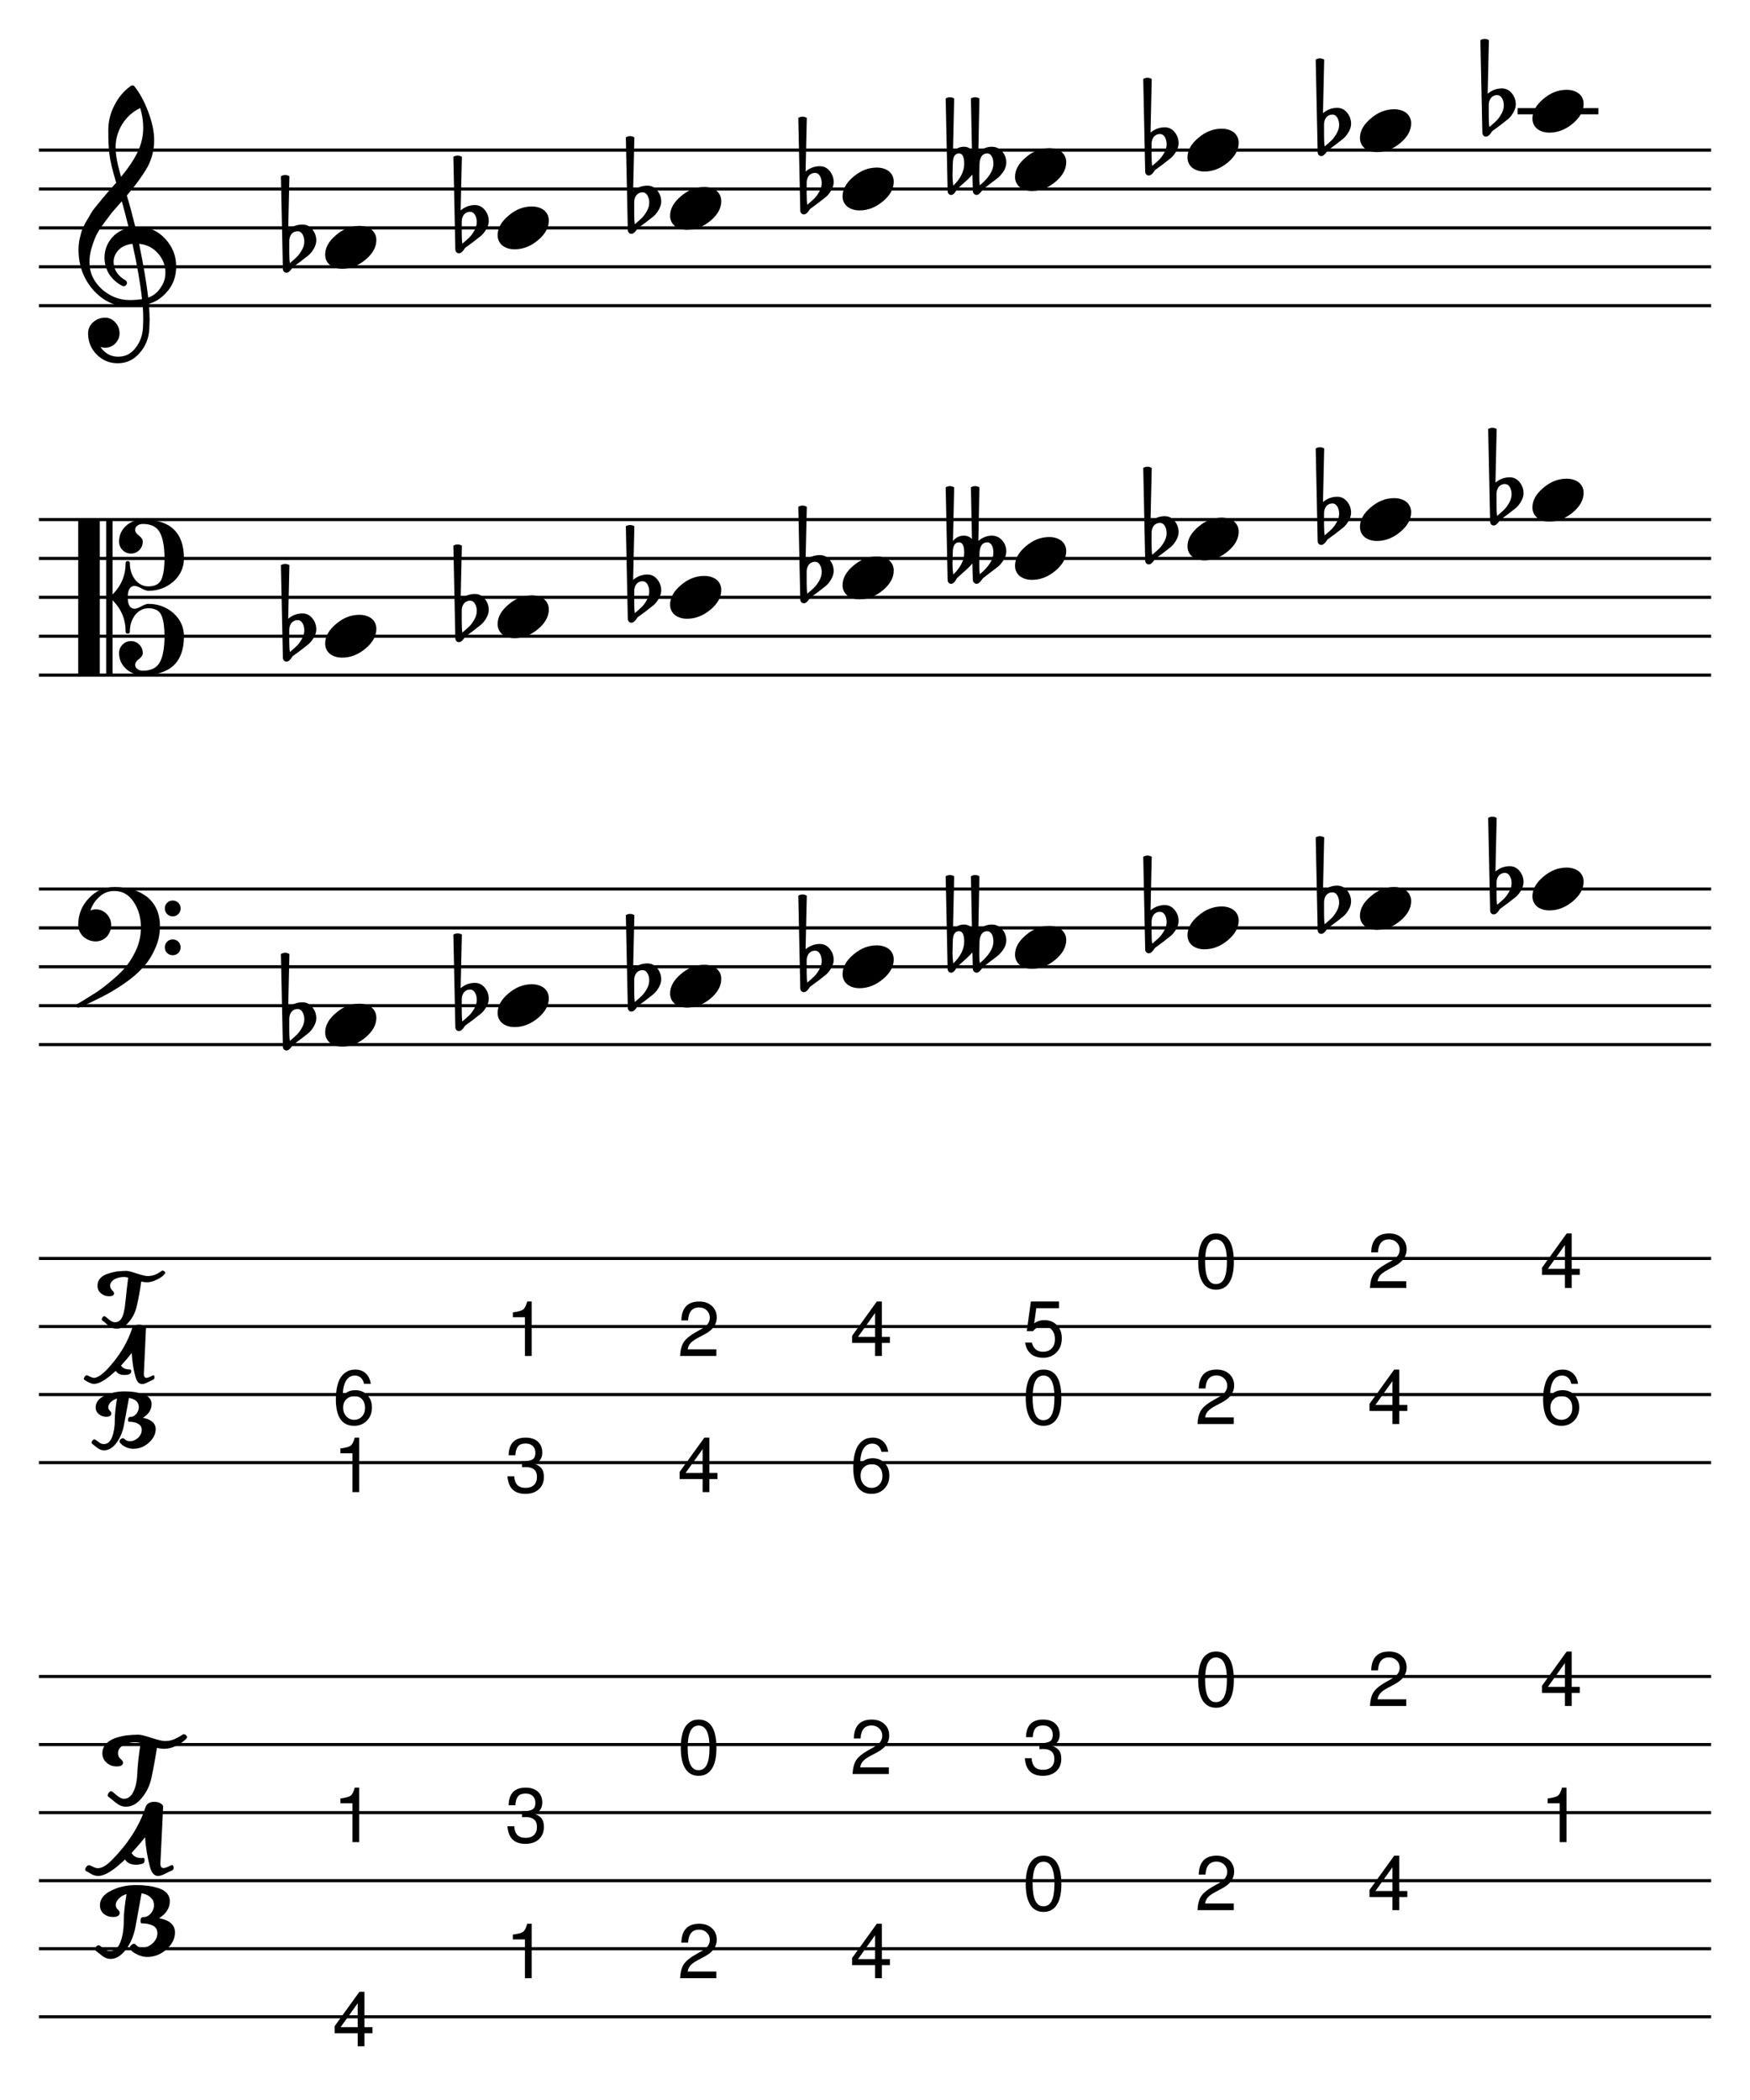 <?xml version="1.0" encoding="UTF-8" standalone="no"?>
<svg width="637.794px" height="765.353px" viewBox="0 0 637.794 765.353"
 xmlns="http://www.w3.org/2000/svg" xmlns:xlink="http://www.w3.org/1999/xlink" version="1.2" baseProfile="tiny">
<title>melodicminor (91)</title>
<desc>Generated by MuseScore 3.4.2</desc>
<polyline class="StaffLines" fill="none" stroke="#000000" stroke-width="1.13" stroke-linejoin="bevel" points="14.173,54.709 623.621,54.709"/>
<polyline class="StaffLines" fill="none" stroke="#000000" stroke-width="1.13" stroke-linejoin="bevel" points="14.173,68.882 623.621,68.882"/>
<polyline class="StaffLines" fill="none" stroke="#000000" stroke-width="1.13" stroke-linejoin="bevel" points="14.173,83.055 623.621,83.055"/>
<polyline class="StaffLines" fill="none" stroke="#000000" stroke-width="1.13" stroke-linejoin="bevel" points="14.173,97.228 623.621,97.228"/>
<polyline class="StaffLines" fill="none" stroke="#000000" stroke-width="1.13" stroke-linejoin="bevel" points="14.173,111.402 623.621,111.402"/>
<polyline class="StaffLines" fill="none" stroke="#000000" stroke-width="1.13" stroke-linejoin="bevel" points="14.173,189.354 623.621,189.354"/>
<polyline class="StaffLines" fill="none" stroke="#000000" stroke-width="1.13" stroke-linejoin="bevel" points="14.173,203.528 623.621,203.528"/>
<polyline class="StaffLines" fill="none" stroke="#000000" stroke-width="1.13" stroke-linejoin="bevel" points="14.173,217.701 623.621,217.701"/>
<polyline class="StaffLines" fill="none" stroke="#000000" stroke-width="1.13" stroke-linejoin="bevel" points="14.173,231.874 623.621,231.874"/>
<polyline class="StaffLines" fill="none" stroke="#000000" stroke-width="1.13" stroke-linejoin="bevel" points="14.173,246.047 623.621,246.047"/>
<polyline class="StaffLines" fill="none" stroke="#000000" stroke-width="1.13" stroke-linejoin="bevel" points="14.173,324 623.621,324"/>
<polyline class="StaffLines" fill="none" stroke="#000000" stroke-width="1.13" stroke-linejoin="bevel" points="14.173,338.173 623.621,338.173"/>
<polyline class="StaffLines" fill="none" stroke="#000000" stroke-width="1.13" stroke-linejoin="bevel" points="14.173,352.346 623.621,352.346"/>
<polyline class="StaffLines" fill="none" stroke="#000000" stroke-width="1.13" stroke-linejoin="bevel" points="14.173,366.52 623.621,366.52"/>
<polyline class="StaffLines" fill="none" stroke="#000000" stroke-width="1.13" stroke-linejoin="bevel" points="14.173,380.693 623.621,380.693"/>
<polyline class="StaffLines" fill="none" stroke="#000000" stroke-width="1.13" stroke-linejoin="bevel" points="14.173,458.646 623.621,458.646"/>
<polyline class="StaffLines" fill="none" stroke="#000000" stroke-width="1.13" stroke-linejoin="bevel" points="14.173,483.449 623.621,483.449"/>
<polyline class="StaffLines" fill="none" stroke="#000000" stroke-width="1.13" stroke-linejoin="bevel" points="14.173,508.252 623.621,508.252"/>
<polyline class="StaffLines" fill="none" stroke="#000000" stroke-width="1.13" stroke-linejoin="bevel" points="14.173,533.055 623.621,533.055"/>
<polyline class="StaffLines" fill="none" stroke="#000000" stroke-width="1.13" stroke-linejoin="bevel" points="14.173,611.008 623.621,611.008"/>
<polyline class="StaffLines" fill="none" stroke="#000000" stroke-width="1.13" stroke-linejoin="bevel" points="14.173,635.811 623.621,635.811"/>
<polyline class="StaffLines" fill="none" stroke="#000000" stroke-width="1.13" stroke-linejoin="bevel" points="14.173,660.614 623.621,660.614"/>
<polyline class="StaffLines" fill="none" stroke="#000000" stroke-width="1.13" stroke-linejoin="bevel" points="14.173,685.417 623.621,685.417"/>
<polyline class="StaffLines" fill="none" stroke="#000000" stroke-width="1.13" stroke-linejoin="bevel" points="14.173,710.22 623.621,710.22"/>
<polyline class="StaffLines" fill="none" stroke="#000000" stroke-width="1.13" stroke-linejoin="bevel" points="14.173,735.024 623.621,735.024"/>
<path class="Accidental" transform="matrix(0.567,0,0,0.567,102.818,373.606)" d="M4.594,-4.109 L4.594,3.609 C4.594,6.349 4.724,8.531 4.984,10.156 C7.13,8.333 8.661,6.969 9.578,6.062 C10.62,5.021 11.662,3.586 12.703,1.758 C13.745,-0.07 14.266,-1.896 14.266,-3.719 C14.266,-5.542 13.875,-7.104 13.094,-8.406 C12.312,-9.708 11.271,-10.359 9.969,-10.359 C8.406,-10.359 7.104,-9.771 6.062,-8.594 C5.083,-7.292 4.594,-5.797 4.594,-4.109 M0.484,13.766 L-0.781,-45.703 C0.135,-46.224 1.049,-46.484 1.961,-46.484 C2.872,-46.484 3.781,-46.224 4.688,-45.703 L3.906,-11.234 C6.573,-13.516 9.635,-14.656 13.094,-14.656 C15.625,-14.656 17.737,-13.615 19.43,-11.531 C21.122,-9.448 21.969,-7.068 21.969,-4.391 C21.969,-2.703 21.417,-0.911 20.312,0.984 C19.271,2.734 18.167,4.099 17,5.078 C16.344,5.599 14.682,6.901 12.016,8.984 C11.234,9.568 10.307,10.25 9.234,11.031 C8.161,11.812 7.495,12.302 7.234,12.5 C6.776,12.76 6.349,13.281 5.953,14.062 C5.505,14.719 4.984,15.271 4.391,15.719 C3.943,16.115 3.393,16.312 2.742,16.312 C2.091,16.312 1.568,16.083 1.172,15.625 C0.714,15.167 0.484,14.547 0.484,13.766"/>
<path class="Accidental" transform="matrix(0.567,0,0,0.567,165.674,366.52)" d="M4.594,-4.109 L4.594,3.609 C4.594,6.349 4.724,8.531 4.984,10.156 C7.13,8.333 8.661,6.969 9.578,6.062 C10.62,5.021 11.662,3.586 12.703,1.758 C13.745,-0.07 14.266,-1.896 14.266,-3.719 C14.266,-5.542 13.875,-7.104 13.094,-8.406 C12.312,-9.708 11.271,-10.359 9.969,-10.359 C8.406,-10.359 7.104,-9.771 6.062,-8.594 C5.083,-7.292 4.594,-5.797 4.594,-4.109 M0.484,13.766 L-0.781,-45.703 C0.135,-46.224 1.049,-46.484 1.961,-46.484 C2.872,-46.484 3.781,-46.224 4.688,-45.703 L3.906,-11.234 C6.573,-13.516 9.635,-14.656 13.094,-14.656 C15.625,-14.656 17.737,-13.615 19.43,-11.531 C21.122,-9.448 21.969,-7.068 21.969,-4.391 C21.969,-2.703 21.417,-0.911 20.312,0.984 C19.271,2.734 18.167,4.099 17,5.078 C16.344,5.599 14.682,6.901 12.016,8.984 C11.234,9.568 10.307,10.25 9.234,11.031 C8.161,11.812 7.495,12.302 7.234,12.5 C6.776,12.76 6.349,13.281 5.953,14.062 C5.505,14.719 4.984,15.271 4.391,15.719 C3.943,16.115 3.393,16.312 2.742,16.312 C2.091,16.312 1.568,16.083 1.172,15.625 C0.714,15.167 0.484,14.547 0.484,13.766"/>
<path class="Accidental" transform="matrix(0.567,0,0,0.567,228.53,359.433)" d="M4.594,-4.109 L4.594,3.609 C4.594,6.349 4.724,8.531 4.984,10.156 C7.13,8.333 8.661,6.969 9.578,6.062 C10.62,5.021 11.662,3.586 12.703,1.758 C13.745,-0.07 14.266,-1.896 14.266,-3.719 C14.266,-5.542 13.875,-7.104 13.094,-8.406 C12.312,-9.708 11.271,-10.359 9.969,-10.359 C8.406,-10.359 7.104,-9.771 6.062,-8.594 C5.083,-7.292 4.594,-5.797 4.594,-4.109 M0.484,13.766 L-0.781,-45.703 C0.135,-46.224 1.049,-46.484 1.961,-46.484 C2.872,-46.484 3.781,-46.224 4.688,-45.703 L3.906,-11.234 C6.573,-13.516 9.635,-14.656 13.094,-14.656 C15.625,-14.656 17.737,-13.615 19.43,-11.531 C21.122,-9.448 21.969,-7.068 21.969,-4.391 C21.969,-2.703 21.417,-0.911 20.312,0.984 C19.271,2.734 18.167,4.099 17,5.078 C16.344,5.599 14.682,6.901 12.016,8.984 C11.234,9.568 10.307,10.25 9.234,11.031 C8.161,11.812 7.495,12.302 7.234,12.5 C6.776,12.76 6.349,13.281 5.953,14.062 C5.505,14.719 4.984,15.271 4.391,15.719 C3.943,16.115 3.393,16.312 2.742,16.312 C2.091,16.312 1.568,16.083 1.172,15.625 C0.714,15.167 0.484,14.547 0.484,13.766"/>
<path class="Accidental" transform="matrix(0.567,0,0,0.567,291.386,352.346)" d="M4.594,-4.109 L4.594,3.609 C4.594,6.349 4.724,8.531 4.984,10.156 C7.13,8.333 8.661,6.969 9.578,6.062 C10.62,5.021 11.662,3.586 12.703,1.758 C13.745,-0.07 14.266,-1.896 14.266,-3.719 C14.266,-5.542 13.875,-7.104 13.094,-8.406 C12.312,-9.708 11.271,-10.359 9.969,-10.359 C8.406,-10.359 7.104,-9.771 6.062,-8.594 C5.083,-7.292 4.594,-5.797 4.594,-4.109 M0.484,13.766 L-0.781,-45.703 C0.135,-46.224 1.049,-46.484 1.961,-46.484 C2.872,-46.484 3.781,-46.224 4.688,-45.703 L3.906,-11.234 C6.573,-13.516 9.635,-14.656 13.094,-14.656 C15.625,-14.656 17.737,-13.615 19.43,-11.531 C21.122,-9.448 21.969,-7.068 21.969,-4.391 C21.969,-2.703 21.417,-0.911 20.312,0.984 C19.271,2.734 18.167,4.099 17,5.078 C16.344,5.599 14.682,6.901 12.016,8.984 C11.234,9.568 10.307,10.25 9.234,11.031 C8.161,11.812 7.495,12.302 7.234,12.5 C6.776,12.76 6.349,13.281 5.953,14.062 C5.505,14.719 4.984,15.271 4.391,15.719 C3.943,16.115 3.393,16.312 2.742,16.312 C2.091,16.312 1.568,16.083 1.172,15.625 C0.714,15.167 0.484,14.547 0.484,13.766"/>
<path class="Accidental" transform="matrix(0.567,0,0,0.567,345.095,345.26)" d="M21,-4.109 L20.797,3.609 C20.797,6.349 20.927,8.531 21.188,10.156 C26.99,5.271 29.891,0.646 29.891,-3.719 C29.891,-5.604 29.562,-7.167 28.906,-8.406 C28.188,-9.708 27.177,-10.359 25.875,-10.359 C24.385,-10.359 23.213,-9.771 22.359,-8.594 C21.578,-7.427 21.125,-5.932 21,-4.109 M16.703,13.766 L16.406,3.219 C14.979,4.917 13.156,6.708 10.938,8.594 C8.656,10.615 7.224,11.917 6.641,12.5 C6.38,12.76 6.057,13.281 5.672,14.062 C5.016,14.979 4.557,15.531 4.297,15.719 C3.776,16.115 3.255,16.312 2.734,16.312 C2.089,16.312 1.568,16.083 1.172,15.625 C0.714,15.167 0.484,14.547 0.484,13.766 L-0.781,-45.703 C0.135,-46.224 1.049,-46.484 1.961,-46.484 C2.872,-46.484 3.781,-46.224 4.688,-45.703 L3.906,-11.234 C5.792,-13.516 8.135,-14.656 10.938,-14.656 C12.958,-14.656 14.682,-13.938 16.109,-12.5 L15.438,-45.703 C16.344,-46.224 17.253,-46.484 18.164,-46.484 C19.076,-46.484 19.99,-46.224 20.906,-45.703 L20.219,-11.234 C22.885,-13.516 25.781,-14.656 28.906,-14.656 C31.51,-14.656 33.724,-13.646 35.547,-11.625 C37.307,-9.604 38.188,-7.229 38.188,-4.5 C38.188,-2.677 37.635,-0.849 36.531,0.984 C35.354,2.734 34.245,4.068 33.203,4.984 C32.099,5.891 30.406,7.193 28.125,8.891 C26.302,10.255 24.74,11.458 23.438,12.5 C23.24,12.635 22.849,13.125 22.266,13.969 C21.807,14.615 21.287,15.167 20.703,15.625 C20.245,16.083 19.693,16.312 19.047,16.312 C18.463,16.312 17.912,16.052 17.391,15.531 C16.932,15.073 16.703,14.484 16.703,13.766 M3.609,3.609 C3.609,5.828 3.776,8.078 4.109,10.359 C8.797,5.797 11.141,1.104 11.141,-3.719 C11.141,-8.146 10.031,-10.359 7.812,-10.359 C5.208,-10.359 3.875,-8.276 3.812,-4.109 L3.609,3.609 "/>
<path class="Accidental" transform="matrix(0.567,0,0,0.567,417.097,338.173)" d="M4.594,-4.109 L4.594,3.609 C4.594,6.349 4.724,8.531 4.984,10.156 C7.13,8.333 8.661,6.969 9.578,6.062 C10.62,5.021 11.662,3.586 12.703,1.758 C13.745,-0.07 14.266,-1.896 14.266,-3.719 C14.266,-5.542 13.875,-7.104 13.094,-8.406 C12.312,-9.708 11.271,-10.359 9.969,-10.359 C8.406,-10.359 7.104,-9.771 6.062,-8.594 C5.083,-7.292 4.594,-5.797 4.594,-4.109 M0.484,13.766 L-0.781,-45.703 C0.135,-46.224 1.049,-46.484 1.961,-46.484 C2.872,-46.484 3.781,-46.224 4.688,-45.703 L3.906,-11.234 C6.573,-13.516 9.635,-14.656 13.094,-14.656 C15.625,-14.656 17.737,-13.615 19.43,-11.531 C21.122,-9.448 21.969,-7.068 21.969,-4.391 C21.969,-2.703 21.417,-0.911 20.312,0.984 C19.271,2.734 18.167,4.099 17,5.078 C16.344,5.599 14.682,6.901 12.016,8.984 C11.234,9.568 10.307,10.25 9.234,11.031 C8.161,11.812 7.495,12.302 7.234,12.5 C6.776,12.76 6.349,13.281 5.953,14.062 C5.505,14.719 4.984,15.271 4.391,15.719 C3.943,16.115 3.393,16.312 2.742,16.312 C2.091,16.312 1.568,16.083 1.172,15.625 C0.714,15.167 0.484,14.547 0.484,13.766"/>
<path class="Accidental" transform="matrix(0.567,0,0,0.567,479.953,331.087)" d="M4.594,-4.109 L4.594,3.609 C4.594,6.349 4.724,8.531 4.984,10.156 C7.13,8.333 8.661,6.969 9.578,6.062 C10.62,5.021 11.662,3.586 12.703,1.758 C13.745,-0.07 14.266,-1.896 14.266,-3.719 C14.266,-5.542 13.875,-7.104 13.094,-8.406 C12.312,-9.708 11.271,-10.359 9.969,-10.359 C8.406,-10.359 7.104,-9.771 6.062,-8.594 C5.083,-7.292 4.594,-5.797 4.594,-4.109 M0.484,13.766 L-0.781,-45.703 C0.135,-46.224 1.049,-46.484 1.961,-46.484 C2.872,-46.484 3.781,-46.224 4.688,-45.703 L3.906,-11.234 C6.573,-13.516 9.635,-14.656 13.094,-14.656 C15.625,-14.656 17.737,-13.615 19.43,-11.531 C21.122,-9.448 21.969,-7.068 21.969,-4.391 C21.969,-2.703 21.417,-0.911 20.312,0.984 C19.271,2.734 18.167,4.099 17,5.078 C16.344,5.599 14.682,6.901 12.016,8.984 C11.234,9.568 10.307,10.25 9.234,11.031 C8.161,11.812 7.495,12.302 7.234,12.5 C6.776,12.76 6.349,13.281 5.953,14.062 C5.505,14.719 4.984,15.271 4.391,15.719 C3.943,16.115 3.393,16.312 2.742,16.312 C2.091,16.312 1.568,16.083 1.172,15.625 C0.714,15.167 0.484,14.547 0.484,13.766"/>
<path class="Accidental" transform="matrix(0.567,0,0,0.567,542.809,324)" d="M4.594,-4.109 L4.594,3.609 C4.594,6.349 4.724,8.531 4.984,10.156 C7.13,8.333 8.661,6.969 9.578,6.062 C10.62,5.021 11.662,3.586 12.703,1.758 C13.745,-0.07 14.266,-1.896 14.266,-3.719 C14.266,-5.542 13.875,-7.104 13.094,-8.406 C12.312,-9.708 11.271,-10.359 9.969,-10.359 C8.406,-10.359 7.104,-9.771 6.062,-8.594 C5.083,-7.292 4.594,-5.797 4.594,-4.109 M0.484,13.766 L-0.781,-45.703 C0.135,-46.224 1.049,-46.484 1.961,-46.484 C2.872,-46.484 3.781,-46.224 4.688,-45.703 L3.906,-11.234 C6.573,-13.516 9.635,-14.656 13.094,-14.656 C15.625,-14.656 17.737,-13.615 19.43,-11.531 C21.122,-9.448 21.969,-7.068 21.969,-4.391 C21.969,-2.703 21.417,-0.911 20.312,0.984 C19.271,2.734 18.167,4.099 17,5.078 C16.344,5.599 14.682,6.901 12.016,8.984 C11.234,9.568 10.307,10.25 9.234,11.031 C8.161,11.812 7.495,12.302 7.234,12.5 C6.776,12.76 6.349,13.281 5.953,14.062 C5.505,14.719 4.984,15.271 4.391,15.719 C3.943,16.115 3.393,16.312 2.742,16.312 C2.091,16.312 1.568,16.083 1.172,15.625 C0.714,15.167 0.484,14.547 0.484,13.766"/>
<path class="Accidental" transform="matrix(0.567,0,0,0.567,102.818,231.874)" d="M4.594,-4.109 L4.594,3.609 C4.594,6.349 4.724,8.531 4.984,10.156 C7.13,8.333 8.661,6.969 9.578,6.062 C10.62,5.021 11.662,3.586 12.703,1.758 C13.745,-0.07 14.266,-1.896 14.266,-3.719 C14.266,-5.542 13.875,-7.104 13.094,-8.406 C12.312,-9.708 11.271,-10.359 9.969,-10.359 C8.406,-10.359 7.104,-9.771 6.062,-8.594 C5.083,-7.292 4.594,-5.797 4.594,-4.109 M0.484,13.766 L-0.781,-45.703 C0.135,-46.224 1.049,-46.484 1.961,-46.484 C2.872,-46.484 3.781,-46.224 4.688,-45.703 L3.906,-11.234 C6.573,-13.516 9.635,-14.656 13.094,-14.656 C15.625,-14.656 17.737,-13.615 19.43,-11.531 C21.122,-9.448 21.969,-7.068 21.969,-4.391 C21.969,-2.703 21.417,-0.911 20.312,0.984 C19.271,2.734 18.167,4.099 17,5.078 C16.344,5.599 14.682,6.901 12.016,8.984 C11.234,9.568 10.307,10.25 9.234,11.031 C8.161,11.812 7.495,12.302 7.234,12.5 C6.776,12.76 6.349,13.281 5.953,14.062 C5.505,14.719 4.984,15.271 4.391,15.719 C3.943,16.115 3.393,16.312 2.742,16.312 C2.091,16.312 1.568,16.083 1.172,15.625 C0.714,15.167 0.484,14.547 0.484,13.766"/>
<path class="Accidental" transform="matrix(0.567,0,0,0.567,165.674,224.787)" d="M4.594,-4.109 L4.594,3.609 C4.594,6.349 4.724,8.531 4.984,10.156 C7.13,8.333 8.661,6.969 9.578,6.062 C10.62,5.021 11.662,3.586 12.703,1.758 C13.745,-0.07 14.266,-1.896 14.266,-3.719 C14.266,-5.542 13.875,-7.104 13.094,-8.406 C12.312,-9.708 11.271,-10.359 9.969,-10.359 C8.406,-10.359 7.104,-9.771 6.062,-8.594 C5.083,-7.292 4.594,-5.797 4.594,-4.109 M0.484,13.766 L-0.781,-45.703 C0.135,-46.224 1.049,-46.484 1.961,-46.484 C2.872,-46.484 3.781,-46.224 4.688,-45.703 L3.906,-11.234 C6.573,-13.516 9.635,-14.656 13.094,-14.656 C15.625,-14.656 17.737,-13.615 19.43,-11.531 C21.122,-9.448 21.969,-7.068 21.969,-4.391 C21.969,-2.703 21.417,-0.911 20.312,0.984 C19.271,2.734 18.167,4.099 17,5.078 C16.344,5.599 14.682,6.901 12.016,8.984 C11.234,9.568 10.307,10.25 9.234,11.031 C8.161,11.812 7.495,12.302 7.234,12.5 C6.776,12.76 6.349,13.281 5.953,14.062 C5.505,14.719 4.984,15.271 4.391,15.719 C3.943,16.115 3.393,16.312 2.742,16.312 C2.091,16.312 1.568,16.083 1.172,15.625 C0.714,15.167 0.484,14.547 0.484,13.766"/>
<path class="Accidental" transform="matrix(0.567,0,0,0.567,228.53,217.701)" d="M4.594,-4.109 L4.594,3.609 C4.594,6.349 4.724,8.531 4.984,10.156 C7.13,8.333 8.661,6.969 9.578,6.062 C10.62,5.021 11.662,3.586 12.703,1.758 C13.745,-0.07 14.266,-1.896 14.266,-3.719 C14.266,-5.542 13.875,-7.104 13.094,-8.406 C12.312,-9.708 11.271,-10.359 9.969,-10.359 C8.406,-10.359 7.104,-9.771 6.062,-8.594 C5.083,-7.292 4.594,-5.797 4.594,-4.109 M0.484,13.766 L-0.781,-45.703 C0.135,-46.224 1.049,-46.484 1.961,-46.484 C2.872,-46.484 3.781,-46.224 4.688,-45.703 L3.906,-11.234 C6.573,-13.516 9.635,-14.656 13.094,-14.656 C15.625,-14.656 17.737,-13.615 19.43,-11.531 C21.122,-9.448 21.969,-7.068 21.969,-4.391 C21.969,-2.703 21.417,-0.911 20.312,0.984 C19.271,2.734 18.167,4.099 17,5.078 C16.344,5.599 14.682,6.901 12.016,8.984 C11.234,9.568 10.307,10.25 9.234,11.031 C8.161,11.812 7.495,12.302 7.234,12.5 C6.776,12.76 6.349,13.281 5.953,14.062 C5.505,14.719 4.984,15.271 4.391,15.719 C3.943,16.115 3.393,16.312 2.742,16.312 C2.091,16.312 1.568,16.083 1.172,15.625 C0.714,15.167 0.484,14.547 0.484,13.766"/>
<path class="Accidental" transform="matrix(0.567,0,0,0.567,291.386,210.614)" d="M4.594,-4.109 L4.594,3.609 C4.594,6.349 4.724,8.531 4.984,10.156 C7.13,8.333 8.661,6.969 9.578,6.062 C10.62,5.021 11.662,3.586 12.703,1.758 C13.745,-0.07 14.266,-1.896 14.266,-3.719 C14.266,-5.542 13.875,-7.104 13.094,-8.406 C12.312,-9.708 11.271,-10.359 9.969,-10.359 C8.406,-10.359 7.104,-9.771 6.062,-8.594 C5.083,-7.292 4.594,-5.797 4.594,-4.109 M0.484,13.766 L-0.781,-45.703 C0.135,-46.224 1.049,-46.484 1.961,-46.484 C2.872,-46.484 3.781,-46.224 4.688,-45.703 L3.906,-11.234 C6.573,-13.516 9.635,-14.656 13.094,-14.656 C15.625,-14.656 17.737,-13.615 19.43,-11.531 C21.122,-9.448 21.969,-7.068 21.969,-4.391 C21.969,-2.703 21.417,-0.911 20.312,0.984 C19.271,2.734 18.167,4.099 17,5.078 C16.344,5.599 14.682,6.901 12.016,8.984 C11.234,9.568 10.307,10.25 9.234,11.031 C8.161,11.812 7.495,12.302 7.234,12.5 C6.776,12.76 6.349,13.281 5.953,14.062 C5.505,14.719 4.984,15.271 4.391,15.719 C3.943,16.115 3.393,16.312 2.742,16.312 C2.091,16.312 1.568,16.083 1.172,15.625 C0.714,15.167 0.484,14.547 0.484,13.766"/>
<path class="Accidental" transform="matrix(0.567,0,0,0.567,345.095,203.528)" d="M21,-4.109 L20.797,3.609 C20.797,6.349 20.927,8.531 21.188,10.156 C26.99,5.271 29.891,0.646 29.891,-3.719 C29.891,-5.604 29.562,-7.167 28.906,-8.406 C28.188,-9.708 27.177,-10.359 25.875,-10.359 C24.385,-10.359 23.213,-9.771 22.359,-8.594 C21.578,-7.427 21.125,-5.932 21,-4.109 M16.703,13.766 L16.406,3.219 C14.979,4.917 13.156,6.708 10.938,8.594 C8.656,10.615 7.224,11.917 6.641,12.5 C6.38,12.76 6.057,13.281 5.672,14.062 C5.016,14.979 4.557,15.531 4.297,15.719 C3.776,16.115 3.255,16.312 2.734,16.312 C2.089,16.312 1.568,16.083 1.172,15.625 C0.714,15.167 0.484,14.547 0.484,13.766 L-0.781,-45.703 C0.135,-46.224 1.049,-46.484 1.961,-46.484 C2.872,-46.484 3.781,-46.224 4.688,-45.703 L3.906,-11.234 C5.792,-13.516 8.135,-14.656 10.938,-14.656 C12.958,-14.656 14.682,-13.938 16.109,-12.5 L15.438,-45.703 C16.344,-46.224 17.253,-46.484 18.164,-46.484 C19.076,-46.484 19.99,-46.224 20.906,-45.703 L20.219,-11.234 C22.885,-13.516 25.781,-14.656 28.906,-14.656 C31.51,-14.656 33.724,-13.646 35.547,-11.625 C37.307,-9.604 38.188,-7.229 38.188,-4.5 C38.188,-2.677 37.635,-0.849 36.531,0.984 C35.354,2.734 34.245,4.068 33.203,4.984 C32.099,5.891 30.406,7.193 28.125,8.891 C26.302,10.255 24.74,11.458 23.438,12.5 C23.24,12.635 22.849,13.125 22.266,13.969 C21.807,14.615 21.287,15.167 20.703,15.625 C20.245,16.083 19.693,16.312 19.047,16.312 C18.463,16.312 17.912,16.052 17.391,15.531 C16.932,15.073 16.703,14.484 16.703,13.766 M3.609,3.609 C3.609,5.828 3.776,8.078 4.109,10.359 C8.797,5.797 11.141,1.104 11.141,-3.719 C11.141,-8.146 10.031,-10.359 7.812,-10.359 C5.208,-10.359 3.875,-8.276 3.812,-4.109 L3.609,3.609 "/>
<path class="Accidental" transform="matrix(0.567,0,0,0.567,417.097,196.441)" d="M4.594,-4.109 L4.594,3.609 C4.594,6.349 4.724,8.531 4.984,10.156 C7.13,8.333 8.661,6.969 9.578,6.062 C10.62,5.021 11.662,3.586 12.703,1.758 C13.745,-0.07 14.266,-1.896 14.266,-3.719 C14.266,-5.542 13.875,-7.104 13.094,-8.406 C12.312,-9.708 11.271,-10.359 9.969,-10.359 C8.406,-10.359 7.104,-9.771 6.062,-8.594 C5.083,-7.292 4.594,-5.797 4.594,-4.109 M0.484,13.766 L-0.781,-45.703 C0.135,-46.224 1.049,-46.484 1.961,-46.484 C2.872,-46.484 3.781,-46.224 4.688,-45.703 L3.906,-11.234 C6.573,-13.516 9.635,-14.656 13.094,-14.656 C15.625,-14.656 17.737,-13.615 19.43,-11.531 C21.122,-9.448 21.969,-7.068 21.969,-4.391 C21.969,-2.703 21.417,-0.911 20.312,0.984 C19.271,2.734 18.167,4.099 17,5.078 C16.344,5.599 14.682,6.901 12.016,8.984 C11.234,9.568 10.307,10.25 9.234,11.031 C8.161,11.812 7.495,12.302 7.234,12.5 C6.776,12.76 6.349,13.281 5.953,14.062 C5.505,14.719 4.984,15.271 4.391,15.719 C3.943,16.115 3.393,16.312 2.742,16.312 C2.091,16.312 1.568,16.083 1.172,15.625 C0.714,15.167 0.484,14.547 0.484,13.766"/>
<path class="Accidental" transform="matrix(0.567,0,0,0.567,479.953,189.354)" d="M4.594,-4.109 L4.594,3.609 C4.594,6.349 4.724,8.531 4.984,10.156 C7.13,8.333 8.661,6.969 9.578,6.062 C10.62,5.021 11.662,3.586 12.703,1.758 C13.745,-0.07 14.266,-1.896 14.266,-3.719 C14.266,-5.542 13.875,-7.104 13.094,-8.406 C12.312,-9.708 11.271,-10.359 9.969,-10.359 C8.406,-10.359 7.104,-9.771 6.062,-8.594 C5.083,-7.292 4.594,-5.797 4.594,-4.109 M0.484,13.766 L-0.781,-45.703 C0.135,-46.224 1.049,-46.484 1.961,-46.484 C2.872,-46.484 3.781,-46.224 4.688,-45.703 L3.906,-11.234 C6.573,-13.516 9.635,-14.656 13.094,-14.656 C15.625,-14.656 17.737,-13.615 19.43,-11.531 C21.122,-9.448 21.969,-7.068 21.969,-4.391 C21.969,-2.703 21.417,-0.911 20.312,0.984 C19.271,2.734 18.167,4.099 17,5.078 C16.344,5.599 14.682,6.901 12.016,8.984 C11.234,9.568 10.307,10.25 9.234,11.031 C8.161,11.812 7.495,12.302 7.234,12.5 C6.776,12.76 6.349,13.281 5.953,14.062 C5.505,14.719 4.984,15.271 4.391,15.719 C3.943,16.115 3.393,16.312 2.742,16.312 C2.091,16.312 1.568,16.083 1.172,15.625 C0.714,15.167 0.484,14.547 0.484,13.766"/>
<path class="Accidental" transform="matrix(0.567,0,0,0.567,542.809,182.268)" d="M4.594,-4.109 L4.594,3.609 C4.594,6.349 4.724,8.531 4.984,10.156 C7.13,8.333 8.661,6.969 9.578,6.062 C10.62,5.021 11.662,3.586 12.703,1.758 C13.745,-0.07 14.266,-1.896 14.266,-3.719 C14.266,-5.542 13.875,-7.104 13.094,-8.406 C12.312,-9.708 11.271,-10.359 9.969,-10.359 C8.406,-10.359 7.104,-9.771 6.062,-8.594 C5.083,-7.292 4.594,-5.797 4.594,-4.109 M0.484,13.766 L-0.781,-45.703 C0.135,-46.224 1.049,-46.484 1.961,-46.484 C2.872,-46.484 3.781,-46.224 4.688,-45.703 L3.906,-11.234 C6.573,-13.516 9.635,-14.656 13.094,-14.656 C15.625,-14.656 17.737,-13.615 19.43,-11.531 C21.122,-9.448 21.969,-7.068 21.969,-4.391 C21.969,-2.703 21.417,-0.911 20.312,0.984 C19.271,2.734 18.167,4.099 17,5.078 C16.344,5.599 14.682,6.901 12.016,8.984 C11.234,9.568 10.307,10.25 9.234,11.031 C8.161,11.812 7.495,12.302 7.234,12.5 C6.776,12.76 6.349,13.281 5.953,14.062 C5.505,14.719 4.984,15.271 4.391,15.719 C3.943,16.115 3.393,16.312 2.742,16.312 C2.091,16.312 1.568,16.083 1.172,15.625 C0.714,15.167 0.484,14.547 0.484,13.766"/>
<path class="Accidental" transform="matrix(0.567,0,0,0.567,102.818,90.142)" d="M4.594,-4.109 L4.594,3.609 C4.594,6.349 4.724,8.531 4.984,10.156 C7.13,8.333 8.661,6.969 9.578,6.062 C10.62,5.021 11.662,3.586 12.703,1.758 C13.745,-0.07 14.266,-1.896 14.266,-3.719 C14.266,-5.542 13.875,-7.104 13.094,-8.406 C12.312,-9.708 11.271,-10.359 9.969,-10.359 C8.406,-10.359 7.104,-9.771 6.062,-8.594 C5.083,-7.292 4.594,-5.797 4.594,-4.109 M0.484,13.766 L-0.781,-45.703 C0.135,-46.224 1.049,-46.484 1.961,-46.484 C2.872,-46.484 3.781,-46.224 4.688,-45.703 L3.906,-11.234 C6.573,-13.516 9.635,-14.656 13.094,-14.656 C15.625,-14.656 17.737,-13.615 19.43,-11.531 C21.122,-9.448 21.969,-7.068 21.969,-4.391 C21.969,-2.703 21.417,-0.911 20.312,0.984 C19.271,2.734 18.167,4.099 17,5.078 C16.344,5.599 14.682,6.901 12.016,8.984 C11.234,9.568 10.307,10.25 9.234,11.031 C8.161,11.812 7.495,12.302 7.234,12.5 C6.776,12.76 6.349,13.281 5.953,14.062 C5.505,14.719 4.984,15.271 4.391,15.719 C3.943,16.115 3.393,16.312 2.742,16.312 C2.091,16.312 1.568,16.083 1.172,15.625 C0.714,15.167 0.484,14.547 0.484,13.766"/>
<path class="Accidental" transform="matrix(0.567,0,0,0.567,165.674,83.055)" d="M4.594,-4.109 L4.594,3.609 C4.594,6.349 4.724,8.531 4.984,10.156 C7.13,8.333 8.661,6.969 9.578,6.062 C10.62,5.021 11.662,3.586 12.703,1.758 C13.745,-0.07 14.266,-1.896 14.266,-3.719 C14.266,-5.542 13.875,-7.104 13.094,-8.406 C12.312,-9.708 11.271,-10.359 9.969,-10.359 C8.406,-10.359 7.104,-9.771 6.062,-8.594 C5.083,-7.292 4.594,-5.797 4.594,-4.109 M0.484,13.766 L-0.781,-45.703 C0.135,-46.224 1.049,-46.484 1.961,-46.484 C2.872,-46.484 3.781,-46.224 4.688,-45.703 L3.906,-11.234 C6.573,-13.516 9.635,-14.656 13.094,-14.656 C15.625,-14.656 17.737,-13.615 19.43,-11.531 C21.122,-9.448 21.969,-7.068 21.969,-4.391 C21.969,-2.703 21.417,-0.911 20.312,0.984 C19.271,2.734 18.167,4.099 17,5.078 C16.344,5.599 14.682,6.901 12.016,8.984 C11.234,9.568 10.307,10.25 9.234,11.031 C8.161,11.812 7.495,12.302 7.234,12.5 C6.776,12.76 6.349,13.281 5.953,14.062 C5.505,14.719 4.984,15.271 4.391,15.719 C3.943,16.115 3.393,16.312 2.742,16.312 C2.091,16.312 1.568,16.083 1.172,15.625 C0.714,15.167 0.484,14.547 0.484,13.766"/>
<path class="Accidental" transform="matrix(0.567,0,0,0.567,228.53,75.969)" d="M4.594,-4.109 L4.594,3.609 C4.594,6.349 4.724,8.531 4.984,10.156 C7.13,8.333 8.661,6.969 9.578,6.062 C10.62,5.021 11.662,3.586 12.703,1.758 C13.745,-0.07 14.266,-1.896 14.266,-3.719 C14.266,-5.542 13.875,-7.104 13.094,-8.406 C12.312,-9.708 11.271,-10.359 9.969,-10.359 C8.406,-10.359 7.104,-9.771 6.062,-8.594 C5.083,-7.292 4.594,-5.797 4.594,-4.109 M0.484,13.766 L-0.781,-45.703 C0.135,-46.224 1.049,-46.484 1.961,-46.484 C2.872,-46.484 3.781,-46.224 4.688,-45.703 L3.906,-11.234 C6.573,-13.516 9.635,-14.656 13.094,-14.656 C15.625,-14.656 17.737,-13.615 19.43,-11.531 C21.122,-9.448 21.969,-7.068 21.969,-4.391 C21.969,-2.703 21.417,-0.911 20.312,0.984 C19.271,2.734 18.167,4.099 17,5.078 C16.344,5.599 14.682,6.901 12.016,8.984 C11.234,9.568 10.307,10.25 9.234,11.031 C8.161,11.812 7.495,12.302 7.234,12.5 C6.776,12.76 6.349,13.281 5.953,14.062 C5.505,14.719 4.984,15.271 4.391,15.719 C3.943,16.115 3.393,16.312 2.742,16.312 C2.091,16.312 1.568,16.083 1.172,15.625 C0.714,15.167 0.484,14.547 0.484,13.766"/>
<path class="Accidental" transform="matrix(0.567,0,0,0.567,291.386,68.882)" d="M4.594,-4.109 L4.594,3.609 C4.594,6.349 4.724,8.531 4.984,10.156 C7.13,8.333 8.661,6.969 9.578,6.062 C10.62,5.021 11.662,3.586 12.703,1.758 C13.745,-0.07 14.266,-1.896 14.266,-3.719 C14.266,-5.542 13.875,-7.104 13.094,-8.406 C12.312,-9.708 11.271,-10.359 9.969,-10.359 C8.406,-10.359 7.104,-9.771 6.062,-8.594 C5.083,-7.292 4.594,-5.797 4.594,-4.109 M0.484,13.766 L-0.781,-45.703 C0.135,-46.224 1.049,-46.484 1.961,-46.484 C2.872,-46.484 3.781,-46.224 4.688,-45.703 L3.906,-11.234 C6.573,-13.516 9.635,-14.656 13.094,-14.656 C15.625,-14.656 17.737,-13.615 19.43,-11.531 C21.122,-9.448 21.969,-7.068 21.969,-4.391 C21.969,-2.703 21.417,-0.911 20.312,0.984 C19.271,2.734 18.167,4.099 17,5.078 C16.344,5.599 14.682,6.901 12.016,8.984 C11.234,9.568 10.307,10.25 9.234,11.031 C8.161,11.812 7.495,12.302 7.234,12.5 C6.776,12.76 6.349,13.281 5.953,14.062 C5.505,14.719 4.984,15.271 4.391,15.719 C3.943,16.115 3.393,16.312 2.742,16.312 C2.091,16.312 1.568,16.083 1.172,15.625 C0.714,15.167 0.484,14.547 0.484,13.766"/>
<path class="Accidental" transform="matrix(0.567,0,0,0.567,345.095,61.795)" d="M21,-4.109 L20.797,3.609 C20.797,6.349 20.927,8.531 21.188,10.156 C26.99,5.271 29.891,0.646 29.891,-3.719 C29.891,-5.604 29.562,-7.167 28.906,-8.406 C28.188,-9.708 27.177,-10.359 25.875,-10.359 C24.385,-10.359 23.213,-9.771 22.359,-8.594 C21.578,-7.427 21.125,-5.932 21,-4.109 M16.703,13.766 L16.406,3.219 C14.979,4.917 13.156,6.708 10.938,8.594 C8.656,10.615 7.224,11.917 6.641,12.5 C6.38,12.76 6.057,13.281 5.672,14.062 C5.016,14.979 4.557,15.531 4.297,15.719 C3.776,16.115 3.255,16.312 2.734,16.312 C2.089,16.312 1.568,16.083 1.172,15.625 C0.714,15.167 0.484,14.547 0.484,13.766 L-0.781,-45.703 C0.135,-46.224 1.049,-46.484 1.961,-46.484 C2.872,-46.484 3.781,-46.224 4.688,-45.703 L3.906,-11.234 C5.792,-13.516 8.135,-14.656 10.938,-14.656 C12.958,-14.656 14.682,-13.938 16.109,-12.5 L15.438,-45.703 C16.344,-46.224 17.253,-46.484 18.164,-46.484 C19.076,-46.484 19.99,-46.224 20.906,-45.703 L20.219,-11.234 C22.885,-13.516 25.781,-14.656 28.906,-14.656 C31.51,-14.656 33.724,-13.646 35.547,-11.625 C37.307,-9.604 38.188,-7.229 38.188,-4.5 C38.188,-2.677 37.635,-0.849 36.531,0.984 C35.354,2.734 34.245,4.068 33.203,4.984 C32.099,5.891 30.406,7.193 28.125,8.891 C26.302,10.255 24.74,11.458 23.438,12.5 C23.24,12.635 22.849,13.125 22.266,13.969 C21.807,14.615 21.287,15.167 20.703,15.625 C20.245,16.083 19.693,16.312 19.047,16.312 C18.463,16.312 17.912,16.052 17.391,15.531 C16.932,15.073 16.703,14.484 16.703,13.766 M3.609,3.609 C3.609,5.828 3.776,8.078 4.109,10.359 C8.797,5.797 11.141,1.104 11.141,-3.719 C11.141,-8.146 10.031,-10.359 7.812,-10.359 C5.208,-10.359 3.875,-8.276 3.812,-4.109 L3.609,3.609 "/>
<path class="Accidental" transform="matrix(0.567,0,0,0.567,417.097,54.709)" d="M4.594,-4.109 L4.594,3.609 C4.594,6.349 4.724,8.531 4.984,10.156 C7.13,8.333 8.661,6.969 9.578,6.062 C10.62,5.021 11.662,3.586 12.703,1.758 C13.745,-0.07 14.266,-1.896 14.266,-3.719 C14.266,-5.542 13.875,-7.104 13.094,-8.406 C12.312,-9.708 11.271,-10.359 9.969,-10.359 C8.406,-10.359 7.104,-9.771 6.062,-8.594 C5.083,-7.292 4.594,-5.797 4.594,-4.109 M0.484,13.766 L-0.781,-45.703 C0.135,-46.224 1.049,-46.484 1.961,-46.484 C2.872,-46.484 3.781,-46.224 4.688,-45.703 L3.906,-11.234 C6.573,-13.516 9.635,-14.656 13.094,-14.656 C15.625,-14.656 17.737,-13.615 19.43,-11.531 C21.122,-9.448 21.969,-7.068 21.969,-4.391 C21.969,-2.703 21.417,-0.911 20.312,0.984 C19.271,2.734 18.167,4.099 17,5.078 C16.344,5.599 14.682,6.901 12.016,8.984 C11.234,9.568 10.307,10.25 9.234,11.031 C8.161,11.812 7.495,12.302 7.234,12.5 C6.776,12.76 6.349,13.281 5.953,14.062 C5.505,14.719 4.984,15.271 4.391,15.719 C3.943,16.115 3.393,16.312 2.742,16.312 C2.091,16.312 1.568,16.083 1.172,15.625 C0.714,15.167 0.484,14.547 0.484,13.766"/>
<path class="Accidental" transform="matrix(0.567,0,0,0.567,479.953,47.622)" d="M4.594,-4.109 L4.594,3.609 C4.594,6.349 4.724,8.531 4.984,10.156 C7.13,8.333 8.661,6.969 9.578,6.062 C10.62,5.021 11.662,3.586 12.703,1.758 C13.745,-0.07 14.266,-1.896 14.266,-3.719 C14.266,-5.542 13.875,-7.104 13.094,-8.406 C12.312,-9.708 11.271,-10.359 9.969,-10.359 C8.406,-10.359 7.104,-9.771 6.062,-8.594 C5.083,-7.292 4.594,-5.797 4.594,-4.109 M0.484,13.766 L-0.781,-45.703 C0.135,-46.224 1.049,-46.484 1.961,-46.484 C2.872,-46.484 3.781,-46.224 4.688,-45.703 L3.906,-11.234 C6.573,-13.516 9.635,-14.656 13.094,-14.656 C15.625,-14.656 17.737,-13.615 19.43,-11.531 C21.122,-9.448 21.969,-7.068 21.969,-4.391 C21.969,-2.703 21.417,-0.911 20.312,0.984 C19.271,2.734 18.167,4.099 17,5.078 C16.344,5.599 14.682,6.901 12.016,8.984 C11.234,9.568 10.307,10.25 9.234,11.031 C8.161,11.812 7.495,12.302 7.234,12.5 C6.776,12.76 6.349,13.281 5.953,14.062 C5.505,14.719 4.984,15.271 4.391,15.719 C3.943,16.115 3.393,16.312 2.742,16.312 C2.091,16.312 1.568,16.083 1.172,15.625 C0.714,15.167 0.484,14.547 0.484,13.766"/>
<path class="Accidental" transform="matrix(0.567,0,0,0.567,539.975,40.535)" d="M4.594,-4.109 L4.594,3.609 C4.594,6.349 4.724,8.531 4.984,10.156 C7.13,8.333 8.661,6.969 9.578,6.062 C10.62,5.021 11.662,3.586 12.703,1.758 C13.745,-0.07 14.266,-1.896 14.266,-3.719 C14.266,-5.542 13.875,-7.104 13.094,-8.406 C12.312,-9.708 11.271,-10.359 9.969,-10.359 C8.406,-10.359 7.104,-9.771 6.062,-8.594 C5.083,-7.292 4.594,-5.797 4.594,-4.109 M0.484,13.766 L-0.781,-45.703 C0.135,-46.224 1.049,-46.484 1.961,-46.484 C2.872,-46.484 3.781,-46.224 4.688,-45.703 L3.906,-11.234 C6.573,-13.516 9.635,-14.656 13.094,-14.656 C15.625,-14.656 17.737,-13.615 19.43,-11.531 C21.122,-9.448 21.969,-7.068 21.969,-4.391 C21.969,-2.703 21.417,-0.911 20.312,0.984 C19.271,2.734 18.167,4.099 17,5.078 C16.344,5.599 14.682,6.901 12.016,8.984 C11.234,9.568 10.307,10.25 9.234,11.031 C8.161,11.812 7.495,12.302 7.234,12.5 C6.776,12.76 6.349,13.281 5.953,14.062 C5.505,14.719 4.984,15.271 4.391,15.719 C3.943,16.115 3.393,16.312 2.742,16.312 C2.091,16.312 1.568,16.083 1.172,15.625 C0.714,15.167 0.484,14.547 0.484,13.766"/>
<polyline class="LedgerLine" fill="none" stroke="#000000" stroke-width="2.27" stroke-linecap="square" stroke-linejoin="bevel" points="554.245,40.535 581.409,40.535"/>
<path class="Note" fill="#ffffff" fill-opacity="0.0" fill-rule="evenodd" d="M119.782,722.622 L138.49,722.622 L138.49,747.425 L119.782,747.425 L119.782,722.622 "/>
<path class="Note" d="M130.355,741.008 L121.98,741.008 L121.98,738.414 L130.996,725.914 L132.824,725.914 L132.824,738.805 L135.761,738.805 L135.761,741.008 L132.824,741.008 L132.824,745.774 L130.355,745.774 L130.355,741.008 M130.355,738.805 L130.355,730.117 L124.136,738.805 L130.355,738.805 "/>
<path class="Note" fill="#ffffff" fill-opacity="0.0" fill-rule="evenodd" d="M119.782,648.213 L138.49,648.213 L138.49,673.016 L119.782,673.016 L119.782,648.213 "/>
<path class="Note" d="M128.449,657.224 L124.058,657.224 L124.058,655.458 C125.964,655.218 127.207,654.882 127.785,654.45 C128.363,654.018 128.865,653.036 129.293,651.505 L130.918,651.505 L130.918,671.364 L128.449,671.364 L128.449,657.224 "/>
<path class="Note" fill="#ffffff" fill-opacity="0.0" fill-rule="evenodd" d="M182.637,697.819 L201.346,697.819 L201.346,722.622 L182.637,722.622 L182.637,697.819 "/>
<path class="Note" d="M191.305,706.83 L186.914,706.83 L186.914,705.064 C188.82,704.825 190.063,704.489 190.641,704.056 C191.219,703.624 191.721,702.642 192.148,701.111 L193.773,701.111 L193.773,720.97 L191.305,720.97 L191.305,706.83 "/>
<path class="Note" fill="#ffffff" fill-opacity="0.0" fill-rule="evenodd" d="M182.637,648.213 L201.346,648.213 L201.346,673.016 L182.637,673.016 L182.637,648.213 "/>
<path class="Note" d="M191.617,653.661 C190.201,653.661 189.227,654.049 188.695,654.825 C188.164,655.601 187.878,656.635 187.836,657.927 L185.367,657.927 C185.461,653.645 187.534,651.505 191.586,651.505 C193.471,651.505 194.951,651.992 196.023,652.966 C197.096,653.94 197.633,655.276 197.633,656.974 C197.633,658.984 196.711,660.354 194.867,661.083 C196.055,661.5 196.911,662.075 197.438,662.809 C197.964,663.544 198.227,664.546 198.227,665.817 C198.227,667.703 197.615,669.205 196.391,670.325 C195.167,671.445 193.539,672.005 191.508,672.005 C187.435,672.005 185.247,669.869 184.945,665.599 L187.414,665.599 C187.508,667.036 187.891,668.099 188.563,668.786 C189.234,669.474 190.242,669.817 191.586,669.817 C192.878,669.817 193.885,669.468 194.609,668.77 C195.333,668.073 195.695,667.099 195.695,665.849 C195.695,663.442 194.326,662.239 191.586,662.239 L190.555,662.27 L190.242,662.27 L190.242,660.161 C192.013,660.13 193.268,659.908 194.008,659.497 C194.747,659.086 195.117,658.27 195.117,657.052 C195.117,656.01 194.805,655.184 194.18,654.575 C193.555,653.966 192.701,653.661 191.617,653.661"/>
<path class="Note" fill="#ffffff" fill-opacity="0.0" fill-rule="evenodd" d="M245.493,697.819 L264.202,697.819 L264.202,722.622 L245.493,722.622 L245.493,697.819 "/>
<path class="Note" d="M248.317,708.002 C248.442,703.408 250.624,701.111 254.864,701.111 C256.749,701.111 258.28,701.653 259.458,702.736 C260.635,703.819 261.223,705.22 261.223,706.939 C261.223,709.408 259.822,711.408 257.02,712.939 L254.223,714.439 C253.004,715.095 252.135,715.731 251.614,716.345 C251.093,716.96 250.765,717.689 250.629,718.533 L261.083,718.533 L261.083,720.97 L247.864,720.97 C247.978,718.783 248.418,717.098 249.184,715.916 C249.95,714.734 251.369,713.554 253.442,712.377 L256.004,710.924 C257.796,709.892 258.692,708.585 258.692,707.002 C258.692,705.939 258.319,705.051 257.575,704.338 C256.83,703.624 255.9,703.267 254.786,703.267 C252.296,703.267 250.958,704.845 250.77,708.002 L248.317,708.002 "/>
<path class="Note" fill="#ffffff" fill-opacity="0.0" fill-rule="evenodd" d="M245.493,623.409 L264.202,623.409 L264.202,648.213 L245.493,648.213 L245.493,623.409 "/>
<path class="Note" d="M248.114,636.952 C248.114,635.295 248.254,633.832 248.536,632.561 C248.817,631.29 249.171,630.295 249.598,629.577 C250.025,628.858 250.538,628.275 251.137,627.827 C251.736,627.379 252.312,627.079 252.864,626.928 C253.416,626.777 253.999,626.702 254.614,626.702 C258.947,626.702 261.114,630.176 261.114,637.124 C261.114,640.394 260.556,642.892 259.442,644.616 C258.327,646.34 256.718,647.202 254.614,647.202 C252.489,647.202 250.874,646.329 249.77,644.584 C248.666,642.84 248.114,640.295 248.114,636.952 M258.583,636.905 C258.583,631.561 257.257,628.889 254.606,628.889 C251.955,628.889 250.629,631.587 250.629,636.983 C250.629,642.431 251.937,645.155 254.551,645.155 C255.937,645.155 256.955,644.483 257.606,643.139 C258.257,641.795 258.583,639.717 258.583,636.905"/>
<path class="Note" fill="#ffffff" fill-opacity="0.0" fill-rule="evenodd" d="M308.349,697.819 L327.058,697.819 L327.058,722.622 L308.349,722.622 L308.349,697.819 "/>
<path class="Note" d="M318.923,716.205 L310.548,716.205 L310.548,713.611 L319.563,701.111 L321.392,701.111 L321.392,714.002 L324.329,714.002 L324.329,716.205 L321.392,716.205 L321.392,720.97 L318.923,720.97 L318.923,716.205 M318.923,714.002 L318.923,705.314 L312.704,714.002 L318.923,714.002 "/>
<path class="Note" fill="#ffffff" fill-opacity="0.0" fill-rule="evenodd" d="M308.349,623.409 L327.058,623.409 L327.058,648.213 L308.349,648.213 L308.349,623.409 "/>
<path class="Note" d="M311.173,633.592 C311.298,628.999 313.48,626.702 317.72,626.702 C319.605,626.702 321.136,627.243 322.313,628.327 C323.49,629.41 324.079,630.811 324.079,632.53 C324.079,634.999 322.678,636.999 319.876,638.53 L317.079,640.03 C315.86,640.686 314.99,641.321 314.47,641.936 C313.949,642.551 313.621,643.28 313.485,644.124 L323.938,644.124 L323.938,646.561 L310.72,646.561 C310.834,644.374 311.274,642.689 312.04,641.506 C312.806,640.324 314.225,639.144 316.298,637.967 L318.86,636.514 C320.652,635.483 321.548,634.176 321.548,632.592 C321.548,631.53 321.175,630.642 320.431,629.928 C319.686,629.215 318.756,628.858 317.642,628.858 C315.152,628.858 313.813,630.436 313.626,633.592 L311.173,633.592 "/>
<path class="Note" fill="#ffffff" fill-opacity="0.0" fill-rule="evenodd" d="M371.205,673.016 L389.914,673.016 L389.914,697.819 L371.205,697.819 L371.205,673.016 "/>
<path class="Note" d="M373.826,686.558 C373.826,684.902 373.966,683.438 374.247,682.167 C374.529,680.896 374.883,679.902 375.31,679.183 C375.737,678.464 376.25,677.881 376.849,677.433 C377.448,676.985 378.023,676.686 378.576,676.535 C379.128,676.383 379.711,676.308 380.326,676.308 C384.659,676.308 386.826,679.782 386.826,686.73 C386.826,690.001 386.268,692.498 385.154,694.222 C384.039,695.946 382.43,696.808 380.326,696.808 C378.201,696.808 376.586,695.936 375.482,694.191 C374.378,692.446 373.826,689.902 373.826,686.558 M384.294,686.511 C384.294,681.167 382.969,678.495 380.318,678.495 C377.667,678.495 376.341,681.193 376.341,686.589 C376.341,692.037 377.648,694.761 380.263,694.761 C381.648,694.761 382.667,694.089 383.318,692.745 C383.969,691.402 384.294,689.324 384.294,686.511"/>
<path class="Note" fill="#ffffff" fill-opacity="0.0" fill-rule="evenodd" d="M371.205,623.409 L389.914,623.409 L389.914,648.213 L371.205,648.213 L371.205,623.409 "/>
<path class="Note" d="M380.185,628.858 C378.768,628.858 377.794,629.246 377.263,630.022 C376.732,630.798 376.445,631.832 376.404,633.124 L373.935,633.124 C374.029,628.842 376.102,626.702 380.154,626.702 C382.039,626.702 383.518,627.189 384.591,628.163 C385.664,629.137 386.201,630.472 386.201,632.17 C386.201,634.181 385.279,635.551 383.435,636.28 C384.622,636.696 385.479,637.272 386.005,638.006 C386.531,638.741 386.794,639.743 386.794,641.014 C386.794,642.9 386.182,644.402 384.958,645.522 C383.734,646.642 382.107,647.202 380.076,647.202 C376.003,647.202 373.815,645.066 373.513,640.795 L375.982,640.795 C376.076,642.233 376.458,643.295 377.13,643.983 C377.802,644.67 378.81,645.014 380.154,645.014 C381.445,645.014 382.453,644.665 383.177,643.967 C383.901,643.269 384.263,642.295 384.263,641.045 C384.263,638.639 382.893,637.436 380.154,637.436 L379.122,637.467 L378.81,637.467 L378.81,635.358 C380.581,635.327 381.836,635.105 382.576,634.694 C383.315,634.282 383.685,633.467 383.685,632.249 C383.685,631.207 383.372,630.381 382.747,629.772 C382.122,629.163 381.268,628.858 380.185,628.858"/>
<path class="Note" fill="#ffffff" fill-opacity="0.0" fill-rule="evenodd" d="M434.061,673.016 L452.77,673.016 L452.77,697.819 L434.061,697.819 L434.061,673.016 "/>
<path class="Note" d="M436.885,683.199 C437.01,678.605 439.192,676.308 443.431,676.308 C445.317,676.308 446.848,676.85 448.025,677.933 C449.202,679.016 449.791,680.417 449.791,682.136 C449.791,684.605 448.39,686.605 445.588,688.136 L442.791,689.636 C441.572,690.292 440.702,690.928 440.181,691.542 C439.661,692.157 439.332,692.886 439.197,693.73 L449.65,693.73 L449.65,696.167 L436.431,696.167 C436.546,693.98 436.986,692.295 437.752,691.113 C438.517,689.93 439.937,688.751 442.01,687.574 L444.572,686.12 C446.364,685.089 447.26,683.782 447.26,682.199 C447.26,681.136 446.887,680.248 446.142,679.535 C445.398,678.821 444.468,678.464 443.353,678.464 C440.864,678.464 439.525,680.042 439.338,683.199 L436.885,683.199 "/>
<path class="Note" fill="#ffffff" fill-opacity="0.0" fill-rule="evenodd" d="M434.061,598.606 L452.77,598.606 L452.77,623.409 L434.061,623.409 L434.061,598.606 "/>
<path class="Note" d="M436.681,612.149 C436.681,610.492 436.822,609.029 437.103,607.758 C437.385,606.487 437.739,605.492 438.166,604.774 C438.593,604.055 439.106,603.471 439.705,603.024 C440.304,602.576 440.879,602.276 441.431,602.125 C441.984,601.974 442.567,601.899 443.181,601.899 C447.515,601.899 449.681,605.372 449.681,612.32 C449.681,615.591 449.124,618.089 448.01,619.813 C446.895,621.537 445.286,622.399 443.181,622.399 C441.056,622.399 439.442,621.526 438.338,619.781 C437.234,618.037 436.681,615.492 436.681,612.149 M447.15,612.102 C447.15,606.758 445.825,604.086 443.174,604.086 C440.523,604.086 439.197,606.784 439.197,612.18 C439.197,617.628 440.504,620.352 443.119,620.352 C444.504,620.352 445.523,619.68 446.174,618.336 C446.825,616.992 447.15,614.914 447.15,612.102"/>
<path class="Note" fill="#ffffff" fill-opacity="0.0" fill-rule="evenodd" d="M496.917,673.016 L515.626,673.016 L515.626,697.819 L496.917,697.819 L496.917,673.016 "/>
<path class="Note" d="M507.49,691.402 L499.115,691.402 L499.115,688.808 L508.131,676.308 L509.959,676.308 L509.959,689.199 L512.897,689.199 L512.897,691.402 L509.959,691.402 L509.959,696.167 L507.49,696.167 L507.49,691.402 M507.49,689.199 L507.49,680.511 L501.272,689.199 L507.49,689.199 "/>
<path class="Note" fill="#ffffff" fill-opacity="0.0" fill-rule="evenodd" d="M496.917,598.606 L515.626,598.606 L515.626,623.409 L496.917,623.409 L496.917,598.606 "/>
<path class="Note" d="M499.74,608.789 C499.865,604.195 502.048,601.899 506.287,601.899 C508.173,601.899 509.704,602.44 510.881,603.524 C512.058,604.607 512.647,606.008 512.647,607.727 C512.647,610.195 511.246,612.195 508.444,613.727 L505.647,615.227 C504.428,615.883 503.558,616.518 503.037,617.133 C502.517,617.747 502.188,618.477 502.053,619.32 L512.506,619.32 L512.506,621.758 L499.287,621.758 C499.402,619.57 499.842,617.885 500.608,616.703 C501.373,615.521 502.793,614.341 504.865,613.164 L507.428,611.711 C509.22,610.68 510.115,609.372 510.115,607.789 C510.115,606.727 509.743,605.839 508.998,605.125 C508.254,604.412 507.324,604.055 506.209,604.055 C503.72,604.055 502.381,605.633 502.194,608.789 L499.74,608.789 "/>
<path class="Note" fill="#ffffff" fill-opacity="0.0" fill-rule="evenodd" d="M559.773,648.213 L578.481,648.213 L578.481,673.016 L559.773,673.016 L559.773,648.213 "/>
<path class="Note" d="M568.44,657.224 L564.05,657.224 L564.05,655.458 C565.956,655.218 567.198,654.882 567.776,654.45 C568.354,654.018 568.857,653.036 569.284,651.505 L570.909,651.505 L570.909,671.364 L568.44,671.364 L568.44,657.224 "/>
<path class="Note" fill="#ffffff" fill-opacity="0.0" fill-rule="evenodd" d="M559.773,598.606 L578.481,598.606 L578.481,623.409 L559.773,623.409 L559.773,598.606 "/>
<path class="Note" d="M570.346,616.992 L561.971,616.992 L561.971,614.399 L570.987,601.899 L572.815,601.899 L572.815,614.789 L575.753,614.789 L575.753,616.992 L572.815,616.992 L572.815,621.758 L570.346,621.758 L570.346,616.992 M570.346,614.789 L570.346,606.102 L564.128,614.789 L570.346,614.789 "/>
<path class="Note" fill="#ffffff" fill-opacity="0.0" fill-rule="evenodd" d="M119.782,520.654 L138.49,520.654 L138.49,545.457 L119.782,545.457 L119.782,520.654 "/>
<path class="Note" d="M128.449,529.665 L124.058,529.665 L124.058,527.899 C125.964,527.659 127.207,527.323 127.785,526.891 C128.363,526.459 128.865,525.477 129.293,523.946 L130.918,523.946 L130.918,543.805 L128.449,543.805 L128.449,529.665 "/>
<path class="Note" fill="#ffffff" fill-opacity="0.0" fill-rule="evenodd" d="M119.782,495.85 L138.49,495.85 L138.49,520.654 L119.782,520.654 L119.782,495.85 "/>
<path class="Note" d="M122.402,509.955 C122.402,508.205 122.561,506.661 122.879,505.322 C123.196,503.984 123.592,502.934 124.066,502.174 C124.54,501.413 125.11,500.794 125.777,500.314 C126.444,499.835 127.071,499.52 127.66,499.369 C128.248,499.218 128.865,499.143 129.511,499.143 C131.022,499.143 132.277,499.601 133.277,500.518 C134.277,501.434 134.897,502.705 135.136,504.33 L132.683,504.33 C132.475,503.382 132.082,502.645 131.504,502.119 C130.925,501.593 130.204,501.33 129.339,501.33 C127.923,501.33 126.837,501.979 126.082,503.275 C125.326,504.572 124.938,506.434 124.918,508.861 C126.001,507.393 127.522,506.658 129.48,506.658 C131.261,506.658 132.72,507.247 133.855,508.424 C134.99,509.601 135.558,511.111 135.558,512.955 C135.558,514.893 134.949,516.492 133.73,517.752 C132.511,519.012 130.959,519.643 129.074,519.643 C124.626,519.643 122.402,516.413 122.402,509.955 M129.183,508.846 C127.964,508.846 126.972,509.231 126.207,510.002 C125.441,510.773 125.058,511.778 125.058,513.018 C125.058,514.278 125.441,515.333 126.207,516.182 C126.972,517.031 127.933,517.455 129.089,517.455 C130.235,517.455 131.181,517.051 131.925,516.244 C132.67,515.437 133.043,514.403 133.043,513.143 C133.043,511.82 132.696,510.773 132.004,510.002 C131.311,509.231 130.371,508.846 129.183,508.846"/>
<path class="Note" fill="#ffffff" fill-opacity="0.0" fill-rule="evenodd" d="M182.637,520.654 L201.346,520.654 L201.346,545.457 L182.637,545.457 L182.637,520.654 "/>
<path class="Note" d="M191.617,526.102 C190.201,526.102 189.227,526.49 188.695,527.266 C188.164,528.042 187.878,529.076 187.836,530.368 L185.367,530.368 C185.461,526.086 187.534,523.946 191.586,523.946 C193.471,523.946 194.951,524.433 196.023,525.407 C197.096,526.381 197.633,527.717 197.633,529.415 C197.633,531.425 196.711,532.795 194.867,533.524 C196.055,533.941 196.911,534.516 197.438,535.25 C197.964,535.985 198.227,536.987 198.227,538.258 C198.227,540.144 197.615,541.646 196.391,542.766 C195.167,543.886 193.539,544.446 191.508,544.446 C187.435,544.446 185.247,542.31 184.945,538.04 L187.414,538.04 C187.508,539.477 187.891,540.54 188.563,541.227 C189.234,541.915 190.242,542.258 191.586,542.258 C192.878,542.258 193.885,541.909 194.609,541.211 C195.333,540.513 195.695,539.54 195.695,538.29 C195.695,535.883 194.326,534.68 191.586,534.68 L190.555,534.711 L190.242,534.711 L190.242,532.602 C192.013,532.571 193.268,532.349 194.008,531.938 C194.747,531.526 195.117,530.711 195.117,529.493 C195.117,528.451 194.805,527.625 194.18,527.016 C193.555,526.407 192.701,526.102 191.617,526.102"/>
<path class="Note" fill="#ffffff" fill-opacity="0.0" fill-rule="evenodd" d="M182.637,471.047 L201.346,471.047 L201.346,495.85 L182.637,495.85 L182.637,471.047 "/>
<path class="Note" d="M191.305,480.058 L186.914,480.058 L186.914,478.293 C188.82,478.053 190.063,477.717 190.641,477.285 C191.219,476.852 191.721,475.871 192.148,474.339 L193.773,474.339 L193.773,494.199 L191.305,494.199 L191.305,480.058 "/>
<path class="Note" fill="#ffffff" fill-opacity="0.0" fill-rule="evenodd" d="M245.493,520.654 L264.202,520.654 L264.202,545.457 L245.493,545.457 L245.493,520.654 "/>
<path class="Note" d="M256.067,539.04 L247.692,539.04 L247.692,536.446 L256.708,523.946 L258.536,523.946 L258.536,536.836 L261.473,536.836 L261.473,539.04 L258.536,539.04 L258.536,543.805 L256.067,543.805 L256.067,539.04 M256.067,536.836 L256.067,528.149 L249.848,536.836 L256.067,536.836 "/>
<path class="Note" fill="#ffffff" fill-opacity="0.0" fill-rule="evenodd" d="M245.493,471.047 L264.202,471.047 L264.202,495.85 L245.493,495.85 L245.493,471.047 "/>
<path class="Note" d="M248.317,481.23 C248.442,476.636 250.624,474.339 254.864,474.339 C256.749,474.339 258.28,474.881 259.458,475.964 C260.635,477.048 261.223,478.449 261.223,480.168 C261.223,482.636 259.822,484.636 257.02,486.168 L254.223,487.668 C253.004,488.324 252.135,488.959 251.614,489.574 C251.093,490.188 250.765,490.918 250.629,491.761 L261.083,491.761 L261.083,494.199 L247.864,494.199 C247.978,492.011 248.418,490.326 249.184,489.144 C249.95,487.962 251.369,486.782 253.442,485.605 L256.004,484.152 C257.796,483.121 258.692,481.813 258.692,480.23 C258.692,479.168 258.319,478.28 257.575,477.566 C256.83,476.852 255.9,476.496 254.786,476.496 C252.296,476.496 250.958,478.074 250.77,481.23 L248.317,481.23 "/>
<path class="Note" fill="#ffffff" fill-opacity="0.0" fill-rule="evenodd" d="M308.349,520.654 L327.058,520.654 L327.058,545.457 L308.349,545.457 L308.349,520.654 "/>
<path class="Note" d="M310.97,534.758 C310.97,533.008 311.129,531.464 311.446,530.125 C311.764,528.787 312.16,527.737 312.634,526.977 C313.108,526.217 313.678,525.597 314.345,525.118 C315.011,524.638 315.639,524.323 316.227,524.172 C316.816,524.021 317.433,523.946 318.079,523.946 C319.589,523.946 320.845,524.404 321.845,525.321 C322.845,526.237 323.464,527.508 323.704,529.133 L321.251,529.133 C321.043,528.185 320.649,527.448 320.071,526.922 C319.493,526.396 318.772,526.133 317.907,526.133 C316.49,526.133 315.405,526.782 314.649,528.079 C313.894,529.375 313.506,531.237 313.485,533.665 C314.569,532.196 316.089,531.461 318.048,531.461 C319.829,531.461 321.287,532.05 322.423,533.227 C323.558,534.404 324.126,535.915 324.126,537.758 C324.126,539.696 323.517,541.295 322.298,542.555 C321.079,543.816 319.527,544.446 317.642,544.446 C313.194,544.446 310.97,541.217 310.97,534.758 M317.751,533.649 C316.532,533.649 315.54,534.034 314.774,534.805 C314.009,535.576 313.626,536.581 313.626,537.821 C313.626,539.081 314.009,540.136 314.774,540.985 C315.54,541.834 316.501,542.258 317.657,542.258 C318.803,542.258 319.748,541.855 320.493,541.047 C321.238,540.24 321.61,539.206 321.61,537.946 C321.61,536.623 321.264,535.576 320.571,534.805 C319.879,534.034 318.938,533.649 317.751,533.649"/>
<path class="Note" fill="#ffffff" fill-opacity="0.0" fill-rule="evenodd" d="M308.349,471.047 L327.058,471.047 L327.058,495.85 L308.349,495.85 L308.349,471.047 "/>
<path class="Note" d="M318.923,489.433 L310.548,489.433 L310.548,486.839 L319.563,474.339 L321.392,474.339 L321.392,487.23 L324.329,487.23 L324.329,489.433 L321.392,489.433 L321.392,494.199 L318.923,494.199 L318.923,489.433 M318.923,487.23 L318.923,478.543 L312.704,487.23 L318.923,487.23 "/>
<path class="Note" fill="#ffffff" fill-opacity="0.0" fill-rule="evenodd" d="M371.205,495.85 L389.914,495.85 L389.914,520.654 L371.205,520.654 L371.205,495.85 "/>
<path class="Note" d="M373.826,509.393 C373.826,507.736 373.966,506.273 374.247,505.002 C374.529,503.731 374.883,502.736 375.31,502.018 C375.737,501.299 376.25,500.716 376.849,500.268 C377.448,499.82 378.023,499.52 378.576,499.369 C379.128,499.218 379.711,499.143 380.326,499.143 C384.659,499.143 386.826,502.617 386.826,509.564 C386.826,512.835 386.268,515.333 385.154,517.057 C384.039,518.781 382.43,519.643 380.326,519.643 C378.201,519.643 376.586,518.77 375.482,517.025 C374.378,515.281 373.826,512.736 373.826,509.393 M384.294,509.346 C384.294,504.002 382.969,501.33 380.318,501.33 C377.667,501.33 376.341,504.028 376.341,509.424 C376.341,514.872 377.648,517.596 380.263,517.596 C381.648,517.596 382.667,516.924 383.318,515.58 C383.969,514.236 384.294,512.158 384.294,509.346"/>
<path class="Note" fill="#ffffff" fill-opacity="0.0" fill-rule="evenodd" d="M371.205,471.047 L389.914,471.047 L389.914,495.85 L371.205,495.85 L371.205,471.047 "/>
<path class="Note" d="M385.951,474.339 L385.951,476.777 L377.685,476.777 L376.904,482.324 C378.008,481.522 379.232,481.121 380.576,481.121 C382.482,481.121 384.026,481.733 385.208,482.957 C386.391,484.181 386.982,485.772 386.982,487.73 C386.982,489.824 386.349,491.532 385.083,492.855 C383.818,494.178 382.185,494.839 380.185,494.839 C379.414,494.839 378.708,494.756 378.068,494.589 C377.427,494.423 376.896,494.222 376.474,493.988 C376.052,493.754 375.669,493.446 375.326,493.066 C374.982,492.686 374.721,492.35 374.544,492.058 C374.367,491.767 374.198,491.402 374.036,490.964 C373.875,490.527 373.776,490.225 373.74,490.058 C373.703,489.892 373.659,489.647 373.607,489.324 L376.06,489.324 C376.643,491.543 377.997,492.652 380.122,492.652 C381.466,492.652 382.526,492.243 383.302,491.425 C384.078,490.608 384.466,489.49 384.466,488.074 C384.466,486.595 384.073,485.431 383.286,484.582 C382.5,483.733 381.445,483.308 380.122,483.308 C379.362,483.308 378.711,483.444 378.169,483.714 C377.628,483.985 377.065,484.464 376.482,485.152 L374.216,485.152 L375.701,474.339 L385.951,474.339 "/>
<path class="Note" fill="#ffffff" fill-opacity="0.0" fill-rule="evenodd" d="M434.061,495.85 L452.77,495.85 L452.77,520.654 L434.061,520.654 L434.061,495.85 "/>
<path class="Note" d="M436.885,506.033 C437.01,501.439 439.192,499.143 443.431,499.143 C445.317,499.143 446.848,499.684 448.025,500.768 C449.202,501.851 449.791,503.252 449.791,504.971 C449.791,507.439 448.39,509.439 445.588,510.971 L442.791,512.471 C441.572,513.127 440.702,513.762 440.181,514.377 C439.661,514.992 439.332,515.721 439.197,516.564 L449.65,516.564 L449.65,519.002 L436.431,519.002 C436.546,516.814 436.986,515.13 437.752,513.947 C438.517,512.765 439.937,511.585 442.01,510.408 L444.572,508.955 C446.364,507.924 447.26,506.617 447.26,505.033 C447.26,503.971 446.887,503.083 446.142,502.369 C445.398,501.656 444.468,501.299 443.353,501.299 C440.864,501.299 439.525,502.877 439.338,506.033 L436.885,506.033 "/>
<path class="Note" fill="#ffffff" fill-opacity="0.0" fill-rule="evenodd" d="M434.061,446.244 L452.77,446.244 L452.77,471.047 L434.061,471.047 L434.061,446.244 "/>
<path class="Note" d="M436.681,459.786 C436.681,458.13 436.822,456.667 437.103,455.396 C437.385,454.125 437.739,453.13 438.166,452.411 C438.593,451.693 439.106,451.109 439.705,450.661 C440.304,450.213 440.879,449.914 441.431,449.763 C441.984,449.612 442.567,449.536 443.181,449.536 C447.515,449.536 449.681,453.01 449.681,459.958 C449.681,463.229 449.124,465.726 448.01,467.45 C446.895,469.174 445.286,470.036 443.181,470.036 C441.056,470.036 439.442,469.164 438.338,467.419 C437.234,465.674 436.681,463.13 436.681,459.786 M447.15,459.739 C447.15,454.396 445.825,451.724 443.174,451.724 C440.523,451.724 439.197,454.422 439.197,459.818 C439.197,465.265 440.504,467.989 443.119,467.989 C444.504,467.989 445.523,467.318 446.174,465.974 C446.825,464.63 447.15,462.552 447.15,459.739"/>
<path class="Note" fill="#ffffff" fill-opacity="0.0" fill-rule="evenodd" d="M496.917,495.85 L515.626,495.85 L515.626,520.654 L496.917,520.654 L496.917,495.85 "/>
<path class="Note" d="M507.49,514.236 L499.115,514.236 L499.115,511.643 L508.131,499.143 L509.959,499.143 L509.959,512.033 L512.897,512.033 L512.897,514.236 L509.959,514.236 L509.959,519.002 L507.49,519.002 L507.49,514.236 M507.49,512.033 L507.49,503.346 L501.272,512.033 L507.49,512.033 "/>
<path class="Note" fill="#ffffff" fill-opacity="0.0" fill-rule="evenodd" d="M496.917,446.244 L515.626,446.244 L515.626,471.047 L496.917,471.047 L496.917,446.244 "/>
<path class="Note" d="M499.74,456.427 C499.865,451.833 502.048,449.536 506.287,449.536 C508.173,449.536 509.704,450.078 510.881,451.161 C512.058,452.245 512.647,453.646 512.647,455.364 C512.647,457.833 511.246,459.833 508.444,461.364 L505.647,462.864 C504.428,463.521 503.558,464.156 503.037,464.771 C502.517,465.385 502.188,466.114 502.053,466.958 L512.506,466.958 L512.506,469.396 L499.287,469.396 C499.402,467.208 499.842,465.523 500.608,464.341 C501.373,463.159 502.793,461.979 504.865,460.802 L507.428,459.349 C509.22,458.318 510.115,457.01 510.115,455.427 C510.115,454.364 509.743,453.476 508.998,452.763 C508.254,452.049 507.324,451.693 506.209,451.693 C503.72,451.693 502.381,453.271 502.194,456.427 L499.74,456.427 "/>
<path class="Note" fill="#ffffff" fill-opacity="0.0" fill-rule="evenodd" d="M559.773,495.85 L578.481,495.85 L578.481,520.654 L559.773,520.654 L559.773,495.85 "/>
<path class="Note" d="M562.393,509.955 C562.393,508.205 562.552,506.661 562.87,505.322 C563.188,503.984 563.583,502.934 564.057,502.174 C564.531,501.413 565.102,500.794 565.768,500.314 C566.435,499.835 567.063,499.52 567.651,499.369 C568.24,499.218 568.857,499.143 569.503,499.143 C571.013,499.143 572.268,499.601 573.268,500.518 C574.268,501.434 574.888,502.705 575.128,504.33 L572.675,504.33 C572.466,503.382 572.073,502.645 571.495,502.119 C570.917,501.593 570.195,501.33 569.331,501.33 C567.914,501.33 566.828,501.979 566.073,503.275 C565.318,504.572 564.93,506.434 564.909,508.861 C565.992,507.393 567.513,506.658 569.471,506.658 C571.253,506.658 572.711,507.247 573.846,508.424 C574.982,509.601 575.55,511.111 575.55,512.955 C575.55,514.893 574.94,516.492 573.721,517.752 C572.503,519.012 570.951,519.643 569.065,519.643 C564.617,519.643 562.393,516.413 562.393,509.955 M569.175,508.846 C567.956,508.846 566.964,509.231 566.198,510.002 C565.432,510.773 565.05,511.778 565.05,513.018 C565.05,514.278 565.432,515.333 566.198,516.182 C566.964,517.031 567.925,517.455 569.081,517.455 C570.227,517.455 571.172,517.051 571.917,516.244 C572.661,515.437 573.034,514.403 573.034,513.143 C573.034,511.82 572.688,510.773 571.995,510.002 C571.302,509.231 570.362,508.846 569.175,508.846"/>
<path class="Note" fill="#ffffff" fill-opacity="0.0" fill-rule="evenodd" d="M559.773,446.244 L578.481,446.244 L578.481,471.047 L559.773,471.047 L559.773,446.244 "/>
<path class="Note" d="M570.346,464.63 L561.971,464.63 L561.971,462.036 L570.987,449.536 L572.815,449.536 L572.815,462.427 L575.753,462.427 L575.753,464.63 L572.815,464.63 L572.815,469.396 L570.346,469.396 L570.346,464.63 M570.346,462.427 L570.346,453.739 L564.128,462.427 L570.346,462.427 "/>
<path class="Note" transform="matrix(0.567,0,0,0.567,118.506,373.606)" d="M21.969,-13.766 C25.094,-13.766 27.734,-12.953 29.891,-11.328 C31.901,-9.568 32.906,-7.354 32.906,-4.688 C32.906,-0.198 30.599,4 25.984,7.906 C21.297,11.812 16.281,13.766 10.938,13.766 C7.812,13.766 5.177,12.953 3.031,11.328 C1.01,9.568 0,7.354 0,4.688 C0,0.198 2.344,-4 7.031,-7.906 C11.594,-11.812 16.573,-13.766 21.969,-13.766"/>
<path class="Note" transform="matrix(0.567,0,0,0.567,181.362,366.52)" d="M21.969,-13.766 C25.094,-13.766 27.734,-12.953 29.891,-11.328 C31.901,-9.568 32.906,-7.354 32.906,-4.688 C32.906,-0.198 30.599,4 25.984,7.906 C21.297,11.812 16.281,13.766 10.938,13.766 C7.812,13.766 5.177,12.953 3.031,11.328 C1.01,9.568 0,7.354 0,4.688 C0,0.198 2.344,-4 7.031,-7.906 C11.594,-11.812 16.573,-13.766 21.969,-13.766"/>
<path class="Note" transform="matrix(0.567,0,0,0.567,244.218,359.433)" d="M21.969,-13.766 C25.094,-13.766 27.734,-12.953 29.891,-11.328 C31.901,-9.568 32.906,-7.354 32.906,-4.688 C32.906,-0.198 30.599,4 25.984,7.906 C21.297,11.812 16.281,13.766 10.938,13.766 C7.812,13.766 5.177,12.953 3.031,11.328 C1.01,9.568 0,7.354 0,4.688 C0,0.198 2.344,-4 7.031,-7.906 C11.594,-11.812 16.573,-13.766 21.969,-13.766"/>
<path class="Note" transform="matrix(0.567,0,0,0.567,307.074,352.346)" d="M21.969,-13.766 C25.094,-13.766 27.734,-12.953 29.891,-11.328 C31.901,-9.568 32.906,-7.354 32.906,-4.688 C32.906,-0.198 30.599,4 25.984,7.906 C21.297,11.812 16.281,13.766 10.938,13.766 C7.812,13.766 5.177,12.953 3.031,11.328 C1.01,9.568 0,7.354 0,4.688 C0,0.198 2.344,-4 7.031,-7.906 C11.594,-11.812 16.573,-13.766 21.969,-13.766"/>
<path class="Note" transform="matrix(0.567,0,0,0.567,369.93,345.26)" d="M21.969,-13.766 C25.094,-13.766 27.734,-12.953 29.891,-11.328 C31.901,-9.568 32.906,-7.354 32.906,-4.688 C32.906,-0.198 30.599,4 25.984,7.906 C21.297,11.812 16.281,13.766 10.938,13.766 C7.812,13.766 5.177,12.953 3.031,11.328 C1.01,9.568 0,7.354 0,4.688 C0,0.198 2.344,-4 7.031,-7.906 C11.594,-11.812 16.573,-13.766 21.969,-13.766"/>
<path class="Note" transform="matrix(0.567,0,0,0.567,432.785,338.173)" d="M21.969,-13.766 C25.094,-13.766 27.734,-12.953 29.891,-11.328 C31.901,-9.568 32.906,-7.354 32.906,-4.688 C32.906,-0.198 30.599,4 25.984,7.906 C21.297,11.812 16.281,13.766 10.938,13.766 C7.812,13.766 5.177,12.953 3.031,11.328 C1.01,9.568 0,7.354 0,4.688 C0,0.198 2.344,-4 7.031,-7.906 C11.594,-11.812 16.573,-13.766 21.969,-13.766"/>
<path class="Note" transform="matrix(0.567,0,0,0.567,495.641,331.087)" d="M21.969,-13.766 C25.094,-13.766 27.734,-12.953 29.891,-11.328 C31.901,-9.568 32.906,-7.354 32.906,-4.688 C32.906,-0.198 30.599,4 25.984,7.906 C21.297,11.812 16.281,13.766 10.938,13.766 C7.812,13.766 5.177,12.953 3.031,11.328 C1.01,9.568 0,7.354 0,4.688 C0,0.198 2.344,-4 7.031,-7.906 C11.594,-11.812 16.573,-13.766 21.969,-13.766"/>
<path class="Note" transform="matrix(0.567,0,0,0.567,558.497,324)" d="M21.969,-13.766 C25.094,-13.766 27.734,-12.953 29.891,-11.328 C31.901,-9.568 32.906,-7.354 32.906,-4.688 C32.906,-0.198 30.599,4 25.984,7.906 C21.297,11.812 16.281,13.766 10.938,13.766 C7.812,13.766 5.177,12.953 3.031,11.328 C1.01,9.568 0,7.354 0,4.688 C0,0.198 2.344,-4 7.031,-7.906 C11.594,-11.812 16.573,-13.766 21.969,-13.766"/>
<path class="Note" transform="matrix(0.567,0,0,0.567,118.506,231.874)" d="M21.969,-13.766 C25.094,-13.766 27.734,-12.953 29.891,-11.328 C31.901,-9.568 32.906,-7.354 32.906,-4.688 C32.906,-0.198 30.599,4 25.984,7.906 C21.297,11.812 16.281,13.766 10.938,13.766 C7.812,13.766 5.177,12.953 3.031,11.328 C1.01,9.568 0,7.354 0,4.688 C0,0.198 2.344,-4 7.031,-7.906 C11.594,-11.812 16.573,-13.766 21.969,-13.766"/>
<path class="Note" transform="matrix(0.567,0,0,0.567,181.362,224.787)" d="M21.969,-13.766 C25.094,-13.766 27.734,-12.953 29.891,-11.328 C31.901,-9.568 32.906,-7.354 32.906,-4.688 C32.906,-0.198 30.599,4 25.984,7.906 C21.297,11.812 16.281,13.766 10.938,13.766 C7.812,13.766 5.177,12.953 3.031,11.328 C1.01,9.568 0,7.354 0,4.688 C0,0.198 2.344,-4 7.031,-7.906 C11.594,-11.812 16.573,-13.766 21.969,-13.766"/>
<path class="Note" transform="matrix(0.567,0,0,0.567,244.218,217.701)" d="M21.969,-13.766 C25.094,-13.766 27.734,-12.953 29.891,-11.328 C31.901,-9.568 32.906,-7.354 32.906,-4.688 C32.906,-0.198 30.599,4 25.984,7.906 C21.297,11.812 16.281,13.766 10.938,13.766 C7.812,13.766 5.177,12.953 3.031,11.328 C1.01,9.568 0,7.354 0,4.688 C0,0.198 2.344,-4 7.031,-7.906 C11.594,-11.812 16.573,-13.766 21.969,-13.766"/>
<path class="Note" transform="matrix(0.567,0,0,0.567,307.074,210.614)" d="M21.969,-13.766 C25.094,-13.766 27.734,-12.953 29.891,-11.328 C31.901,-9.568 32.906,-7.354 32.906,-4.688 C32.906,-0.198 30.599,4 25.984,7.906 C21.297,11.812 16.281,13.766 10.938,13.766 C7.812,13.766 5.177,12.953 3.031,11.328 C1.01,9.568 0,7.354 0,4.688 C0,0.198 2.344,-4 7.031,-7.906 C11.594,-11.812 16.573,-13.766 21.969,-13.766"/>
<path class="Note" transform="matrix(0.567,0,0,0.567,369.93,203.528)" d="M21.969,-13.766 C25.094,-13.766 27.734,-12.953 29.891,-11.328 C31.901,-9.568 32.906,-7.354 32.906,-4.688 C32.906,-0.198 30.599,4 25.984,7.906 C21.297,11.812 16.281,13.766 10.938,13.766 C7.812,13.766 5.177,12.953 3.031,11.328 C1.01,9.568 0,7.354 0,4.688 C0,0.198 2.344,-4 7.031,-7.906 C11.594,-11.812 16.573,-13.766 21.969,-13.766"/>
<path class="Note" transform="matrix(0.567,0,0,0.567,432.785,196.441)" d="M21.969,-13.766 C25.094,-13.766 27.734,-12.953 29.891,-11.328 C31.901,-9.568 32.906,-7.354 32.906,-4.688 C32.906,-0.198 30.599,4 25.984,7.906 C21.297,11.812 16.281,13.766 10.938,13.766 C7.812,13.766 5.177,12.953 3.031,11.328 C1.01,9.568 0,7.354 0,4.688 C0,0.198 2.344,-4 7.031,-7.906 C11.594,-11.812 16.573,-13.766 21.969,-13.766"/>
<path class="Note" transform="matrix(0.567,0,0,0.567,495.641,189.354)" d="M21.969,-13.766 C25.094,-13.766 27.734,-12.953 29.891,-11.328 C31.901,-9.568 32.906,-7.354 32.906,-4.688 C32.906,-0.198 30.599,4 25.984,7.906 C21.297,11.812 16.281,13.766 10.938,13.766 C7.812,13.766 5.177,12.953 3.031,11.328 C1.01,9.568 0,7.354 0,4.688 C0,0.198 2.344,-4 7.031,-7.906 C11.594,-11.812 16.573,-13.766 21.969,-13.766"/>
<path class="Note" transform="matrix(0.567,0,0,0.567,558.497,182.268)" d="M21.969,-13.766 C25.094,-13.766 27.734,-12.953 29.891,-11.328 C31.901,-9.568 32.906,-7.354 32.906,-4.688 C32.906,-0.198 30.599,4 25.984,7.906 C21.297,11.812 16.281,13.766 10.938,13.766 C7.812,13.766 5.177,12.953 3.031,11.328 C1.01,9.568 0,7.354 0,4.688 C0,0.198 2.344,-4 7.031,-7.906 C11.594,-11.812 16.573,-13.766 21.969,-13.766"/>
<path class="Note" transform="matrix(0.567,0,0,0.567,118.506,90.142)" d="M21.969,-13.766 C25.094,-13.766 27.734,-12.953 29.891,-11.328 C31.901,-9.568 32.906,-7.354 32.906,-4.688 C32.906,-0.198 30.599,4 25.984,7.906 C21.297,11.812 16.281,13.766 10.938,13.766 C7.812,13.766 5.177,12.953 3.031,11.328 C1.01,9.568 0,7.354 0,4.688 C0,0.198 2.344,-4 7.031,-7.906 C11.594,-11.812 16.573,-13.766 21.969,-13.766"/>
<path class="Note" transform="matrix(0.567,0,0,0.567,181.362,83.055)" d="M21.969,-13.766 C25.094,-13.766 27.734,-12.953 29.891,-11.328 C31.901,-9.568 32.906,-7.354 32.906,-4.688 C32.906,-0.198 30.599,4 25.984,7.906 C21.297,11.812 16.281,13.766 10.938,13.766 C7.812,13.766 5.177,12.953 3.031,11.328 C1.01,9.568 0,7.354 0,4.688 C0,0.198 2.344,-4 7.031,-7.906 C11.594,-11.812 16.573,-13.766 21.969,-13.766"/>
<path class="Note" transform="matrix(0.567,0,0,0.567,244.218,75.969)" d="M21.969,-13.766 C25.094,-13.766 27.734,-12.953 29.891,-11.328 C31.901,-9.568 32.906,-7.354 32.906,-4.688 C32.906,-0.198 30.599,4 25.984,7.906 C21.297,11.812 16.281,13.766 10.938,13.766 C7.812,13.766 5.177,12.953 3.031,11.328 C1.01,9.568 0,7.354 0,4.688 C0,0.198 2.344,-4 7.031,-7.906 C11.594,-11.812 16.573,-13.766 21.969,-13.766"/>
<path class="Note" transform="matrix(0.567,0,0,0.567,307.074,68.882)" d="M21.969,-13.766 C25.094,-13.766 27.734,-12.953 29.891,-11.328 C31.901,-9.568 32.906,-7.354 32.906,-4.688 C32.906,-0.198 30.599,4 25.984,7.906 C21.297,11.812 16.281,13.766 10.938,13.766 C7.812,13.766 5.177,12.953 3.031,11.328 C1.01,9.568 0,7.354 0,4.688 C0,0.198 2.344,-4 7.031,-7.906 C11.594,-11.812 16.573,-13.766 21.969,-13.766"/>
<path class="Note" transform="matrix(0.567,0,0,0.567,369.93,61.795)" d="M21.969,-13.766 C25.094,-13.766 27.734,-12.953 29.891,-11.328 C31.901,-9.568 32.906,-7.354 32.906,-4.688 C32.906,-0.198 30.599,4 25.984,7.906 C21.297,11.812 16.281,13.766 10.938,13.766 C7.812,13.766 5.177,12.953 3.031,11.328 C1.01,9.568 0,7.354 0,4.688 C0,0.198 2.344,-4 7.031,-7.906 C11.594,-11.812 16.573,-13.766 21.969,-13.766"/>
<path class="Note" transform="matrix(0.567,0,0,0.567,432.785,54.709)" d="M21.969,-13.766 C25.094,-13.766 27.734,-12.953 29.891,-11.328 C31.901,-9.568 32.906,-7.354 32.906,-4.688 C32.906,-0.198 30.599,4 25.984,7.906 C21.297,11.812 16.281,13.766 10.938,13.766 C7.812,13.766 5.177,12.953 3.031,11.328 C1.01,9.568 0,7.354 0,4.688 C0,0.198 2.344,-4 7.031,-7.906 C11.594,-11.812 16.573,-13.766 21.969,-13.766"/>
<path class="Note" transform="matrix(0.567,0,0,0.567,495.641,47.622)" d="M21.969,-13.766 C25.094,-13.766 27.734,-12.953 29.891,-11.328 C31.901,-9.568 32.906,-7.354 32.906,-4.688 C32.906,-0.198 30.599,4 25.984,7.906 C21.297,11.812 16.281,13.766 10.938,13.766 C7.812,13.766 5.177,12.953 3.031,11.328 C1.01,9.568 0,7.354 0,4.688 C0,0.198 2.344,-4 7.031,-7.906 C11.594,-11.812 16.573,-13.766 21.969,-13.766"/>
<path class="Note" transform="matrix(0.567,0,0,0.567,558.497,40.535)" d="M21.969,-13.766 C25.094,-13.766 27.734,-12.953 29.891,-11.328 C31.901,-9.568 32.906,-7.354 32.906,-4.688 C32.906,-0.198 30.599,4 25.984,7.906 C21.297,11.812 16.281,13.766 10.938,13.766 C7.812,13.766 5.177,12.953 3.031,11.328 C1.01,9.568 0,7.354 0,4.688 C0,0.198 2.344,-4 7.031,-7.906 C11.594,-11.812 16.573,-13.766 21.969,-13.766"/>
<path class="Clef" transform="matrix(0.567,0,0,0.567,28.502,673.016)" d="M26.656,42.484 C26.656,44.307 25.224,45.219 22.359,45.219 C20.088,45.219 18.104,44.536 16.406,43.172 C14.781,41.734 13.969,39.911 13.969,37.703 C13.969,33.797 16.344,30.672 21.094,28.328 C25.719,25.912 31.156,24.703 37.406,24.703 C39.812,24.703 42.385,24.87 45.125,25.203 C47.135,25.463 49.38,25.984 51.859,26.766 C54.068,27.474 55.792,28.544 57.031,29.977 C58.271,31.409 58.891,33.073 58.891,34.969 C58.891,39.458 56.578,43.135 51.953,46 C58.724,47.24 62.141,50.266 62.203,55.078 C62.203,59.12 60.38,62.768 56.734,66.023 C53.089,69.279 48.958,70.906 44.344,70.906 C42.385,70.906 40.396,70.448 38.375,69.531 C36.49,68.625 35.156,67.781 34.375,67 C33.594,66.083 33.203,65.396 33.203,64.938 C33.203,64.292 33.531,63.74 34.188,63.281 C34.771,62.698 35.385,62.406 36.031,62.406 C36.292,62.406 36.846,62.828 37.695,63.672 C38.544,64.516 39.781,64.938 41.406,64.938 C43.625,64.938 45.776,63.995 47.859,62.109 C49.87,60.286 50.875,58.104 50.875,55.562 C50.875,53.354 49.932,51.76 48.047,50.781 C46.161,49.802 43.755,49.312 40.828,49.312 C40.307,49.312 40.047,48.76 40.047,47.656 C40.047,46.094 40.63,45.312 41.797,45.312 C43.62,45.312 45.25,44.531 46.688,42.969 C48.052,41.281 48.734,39.49 48.734,37.594 C48.734,37.01 48.573,36.135 48.25,34.969 C47.99,34.188 47.208,33.24 45.906,32.125 C44.667,31.083 42.938,30.37 40.719,29.984 C40.135,33.172 39.404,37.24 38.523,42.188 C37.643,47.135 37.042,50.391 36.719,51.953 C35.615,57.557 33.599,62.276 30.672,66.109 C27.609,70.151 24.318,72.172 20.797,72.172 C19.693,72.172 18.557,71.912 17.391,71.391 C16.474,70.995 15.302,70.182 13.875,68.953 C12.573,67.912 11.693,67.224 11.234,66.891 C10.974,66.703 10.844,66.412 10.844,66.016 C10.844,65.37 11.073,64.787 11.531,64.266 C12.052,63.672 12.604,63.375 13.188,63.375 C13.573,63.375 14.482,63.995 15.914,65.234 C17.346,66.474 18.844,67.094 20.406,67.094 C23.406,67.094 25.656,65.172 27.156,61.328 C28.583,57.62 29.297,53.031 29.297,47.562 L29.297,46.781 C29.297,43.135 29.885,37.698 31.062,30.469 C28.979,31.125 27.318,32.104 26.078,33.406 C24.776,34.708 24.125,36.073 24.125,37.5 C24.125,38.604 24.547,39.547 25.391,40.328 C26.234,41.109 26.656,41.828 26.656,42.484 M7.031,11.922 C7.354,11.922 8.135,12.245 9.375,12.891 C10.677,13.547 11.787,13.875 12.703,13.875 C15.172,13.875 18.198,12.083 21.781,8.5 C32.135,-2.052 39.266,-13.25 43.172,-25.094 C43.953,-27.573 45.87,-28.812 48.922,-28.812 C50.484,-28.812 51.823,-28.484 52.938,-27.828 C54.042,-27.12 54.594,-26.406 54.594,-25.688 L52.828,10.844 C52.828,12.792 53.516,13.766 54.891,13.766 C55.599,13.766 56.641,13.443 58.016,12.797 C59.318,12.141 60.099,11.812 60.359,11.812 C60.88,11.812 61.203,12.37 61.328,13.484 C61.328,14.526 60.906,15.177 60.062,15.438 C59.406,15.625 58.104,16.24 56.156,17.281 C54.135,18.323 52.542,18.844 51.375,18.844 C48.896,18.844 47.135,16.891 46.094,12.984 C44.469,6.87 43.427,0.521 42.969,-6.062 C40.365,-2.74 37.469,0.615 34.281,4 C35.448,6.219 37.594,7.328 40.719,7.328 C41.177,7.328 41.536,7.297 41.797,7.234 L41.891,7.234 C42.411,7.234 42.672,7.719 42.672,8.688 C42.672,9.927 42.25,10.677 41.406,10.938 C40.042,11.396 38.609,11.625 37.109,11.625 C33.859,11.625 31.516,10.516 30.078,8.297 L26.172,11.812 C20.703,16.5 16.245,18.844 12.797,18.844 C11.88,18.844 10.938,18.682 9.969,18.359 C9.188,18.037 8.276,17.547 7.234,16.891 C6.839,16.703 6.396,16.461 5.906,16.164 C5.417,15.867 5.109,15.688 4.984,15.625 C4.661,15.5 4.5,15.208 4.5,14.75 C4.5,14.229 4.76,13.609 5.281,12.891 C5.729,12.245 6.312,11.922 7.031,11.922 M28.812,-54 C28.812,-52.375 27.412,-51.562 24.609,-51.562 C22.141,-51.562 19.995,-52.375 18.172,-54 C16.412,-55.635 15.531,-57.625 15.531,-59.969 C15.531,-62.24 16.245,-64.193 17.672,-65.828 C19.172,-67.516 21.094,-68.781 23.438,-69.625 C25.583,-70.406 27.995,-71.026 30.672,-71.484 C33.464,-71.807 36.13,-71.969 38.672,-71.969 C40.172,-71.969 42.974,-71.287 47.078,-69.922 C51.245,-68.557 54.141,-67.875 55.766,-67.875 C57.786,-67.875 59.708,-68.234 61.531,-68.953 C63.021,-69.599 64.453,-70.344 65.828,-71.188 C66.932,-71.906 67.547,-72.266 67.672,-72.266 C68.266,-72.266 68.787,-72.073 69.234,-71.688 C69.755,-71.167 70.016,-70.74 70.016,-70.406 C70.016,-69.958 69.401,-69.213 68.172,-68.172 C66.87,-66.995 65.013,-65.82 62.602,-64.648 C60.19,-63.477 57.651,-62.891 54.984,-62.891 C53.807,-62.891 52.344,-63.089 50.594,-63.484 C49.479,-56.255 48.307,-49.839 47.078,-44.234 C46.036,-39.286 43.953,-34.958 40.828,-31.25 C37.828,-27.542 34.474,-25.688 30.766,-25.688 C29.266,-25.688 27.932,-25.979 26.766,-26.562 C25.463,-27.219 24.094,-28.198 22.656,-29.5 C21.49,-30.469 20.385,-31.344 19.344,-32.125 C19.083,-32.323 18.953,-32.62 18.953,-33.016 C18.953,-33.464 19.213,-34.047 19.734,-34.766 C20.255,-35.349 20.74,-35.641 21.188,-35.641 C21.583,-35.641 22.693,-34.828 24.516,-33.203 C26.338,-31.578 27.963,-30.766 29.391,-30.766 C31.995,-30.766 34.016,-32.26 35.453,-35.25 C36.88,-38.188 37.693,-41.703 37.891,-45.797 C38.214,-52.505 38.964,-59.443 40.141,-66.609 C38.703,-66.932 37.63,-67.094 36.922,-67.094 C33.797,-67.094 31.125,-66.443 28.906,-65.141 C26.698,-63.901 25.594,-62.208 25.594,-60.062 C25.594,-58.5 26.115,-57.297 27.156,-56.453 C28.26,-55.536 28.812,-54.719 28.812,-54"/>
<path class="Clef" transform="matrix(0.567,0,0,0.567,28.502,495.85)" d="M21.297,33.984 C21.297,35.422 20.188,36.141 17.969,36.141 C16.146,36.141 14.583,35.583 13.281,34.469 C11.917,33.365 11.234,31.932 11.234,30.172 C11.234,26.984 13.088,24.479 16.797,22.656 C20.703,20.771 25.068,19.828 29.891,19.828 C34.505,19.828 38.604,20.448 42.188,21.688 C45.51,23.052 47.172,25.167 47.172,28.031 C47.172,31.542 45.318,34.469 41.609,36.812 C47.078,37.927 49.812,40.37 49.812,44.141 C49.812,47.266 48.344,50.161 45.406,52.828 C42.542,55.432 39.193,56.734 35.359,56.734 C33.797,56.734 32.234,56.38 30.672,55.672 C29.234,55.016 28.193,54.297 27.547,53.516 C26.891,52.932 26.562,52.38 26.562,51.859 C26.562,51.339 26.823,50.917 27.344,50.594 C27.802,50.135 28.292,49.906 28.812,49.906 C29.073,49.906 29.56,50.232 30.273,50.883 C30.987,51.534 31.963,51.859 33.203,51.859 C35.089,51.859 36.849,51.141 38.484,49.703 C40.047,48.214 40.828,46.49 40.828,44.531 C40.828,42.844 40.047,41.542 38.484,40.625 C36.984,39.781 35.062,39.359 32.719,39.359 C32.26,39.359 32.031,38.969 32.031,38.188 C32.031,36.885 32.521,36.234 33.5,36.234 C34.927,36.234 36.198,35.615 37.312,34.375 C38.417,32.948 38.969,31.484 38.969,29.984 C38.969,26.797 36.854,24.812 32.625,24.031 L29.391,41.609 C28.547,45.964 26.953,49.74 24.609,52.938 C22.203,56.125 19.568,57.719 16.703,57.719 C15.724,57.719 14.812,57.521 13.969,57.125 C13.188,56.802 12.208,56.151 11.031,55.172 C9.729,54.13 9.047,53.578 8.984,53.516 C8.724,53.255 8.594,53.026 8.594,52.828 C8.594,52.443 8.792,51.958 9.188,51.375 C9.635,50.917 10.088,50.688 10.547,50.688 C10.745,50.688 11.526,51.177 12.891,52.156 C13.995,53.198 15.167,53.719 16.406,53.719 C18.812,53.719 20.604,52.219 21.781,49.219 C22.948,46.094 23.531,42.385 23.531,38.094 L23.531,37.406 C23.531,34.74 23.99,30.412 24.906,24.422 C23.208,25.005 21.875,25.787 20.906,26.766 C19.865,27.807 19.344,28.88 19.344,29.984 C19.344,30.891 19.667,31.641 20.312,32.234 C20.969,32.88 21.297,33.464 21.297,33.984 M5.562,9.469 C5.823,9.469 6.474,9.766 7.516,10.359 C8.693,10.88 9.573,11.141 10.156,11.141 C13.021,11.141 17.188,7.755 22.656,0.984 C28.062,-5.661 32,-12.698 34.469,-20.125 C35.062,-22.073 36.594,-23.047 39.062,-23.047 C40.302,-23.047 41.344,-22.787 42.188,-22.266 C43.104,-21.88 43.562,-21.328 43.562,-20.609 L42.188,8.594 C42.188,10.292 42.776,11.141 43.953,11.141 C44.339,11.141 45.151,10.88 46.391,10.359 C47.557,9.766 48.208,9.469 48.344,9.469 C48.802,9.469 49.031,9.927 49.031,10.844 C49.031,11.625 48.734,12.115 48.141,12.312 C47.432,12.635 46.359,13.156 44.922,13.875 C43.297,14.719 42.026,15.141 41.109,15.141 C40.141,15.141 39.229,14.719 38.375,13.875 C37.531,12.833 36.786,10.812 36.141,7.812 C35.359,4.823 34.771,0.589 34.375,-4.891 C32.354,-2.214 30.078,0.49 27.547,3.219 C28.516,4.917 30.5,5.766 33.5,5.766 C33.885,5.766 34.078,6.188 34.078,7.031 C34.078,8.531 32.583,9.281 29.594,9.281 C27.052,9.281 25.229,8.401 24.125,6.641 L21,9.375 C16.771,13.021 13.156,14.912 10.156,15.047 C9.115,15.047 7.75,14.588 6.062,13.672 C4.427,12.828 3.609,12.208 3.609,11.812 C3.609,11.365 3.807,10.88 4.203,10.359 C4.589,9.766 5.042,9.469 5.562,9.469 M23.047,-43.172 C23.047,-41.932 21.943,-41.312 19.734,-41.312 C17.776,-41.312 16.047,-41.964 14.547,-43.266 C13.12,-44.505 12.406,-46.099 12.406,-48.047 C12.406,-49.87 12.958,-51.432 14.062,-52.734 C15.365,-54.172 16.927,-55.151 18.75,-55.672 C20.052,-56.193 22.005,-56.714 24.609,-57.234 C27.349,-57.495 29.463,-57.625 30.953,-57.625 C32.068,-57.625 34.284,-57.07 37.602,-55.961 C40.919,-54.852 43.26,-54.297 44.625,-54.297 C46.26,-54.297 47.792,-54.557 49.219,-55.078 C50.583,-55.661 51.693,-56.25 52.547,-56.844 C53.391,-57.49 53.911,-57.812 54.109,-57.812 C54.495,-57.812 54.917,-57.651 55.375,-57.328 C55.76,-57.005 55.953,-56.677 55.953,-56.344 C55.953,-56.083 55.469,-55.469 54.5,-54.5 C53.323,-53.458 51.823,-52.547 50,-51.766 C48.052,-50.786 46.068,-50.297 44.047,-50.297 C43.005,-50.297 41.833,-50.458 40.531,-50.781 C39.615,-44.406 38.672,-39.229 37.703,-35.25 C36.849,-31.281 35.188,-27.833 32.719,-24.906 C30.312,-21.979 27.641,-20.516 24.703,-20.516 C23.401,-20.516 22.328,-20.776 21.484,-21.297 C20.38,-21.818 19.276,-22.562 18.172,-23.531 C17.13,-24.51 16.25,-25.229 15.531,-25.688 C15.271,-25.948 15.141,-26.177 15.141,-26.375 C15.141,-26.823 15.302,-27.276 15.625,-27.734 C15.948,-28.255 16.37,-28.516 16.891,-28.516 C17.151,-28.516 18.031,-27.865 19.531,-26.562 C21.031,-25.26 22.365,-24.609 23.531,-24.609 C25.094,-24.609 26.302,-25.13 27.156,-26.172 C28.062,-27.213 28.776,-28.776 29.297,-30.859 C29.755,-32.745 30.083,-34.859 30.281,-37.203 C30.542,-39.161 30.833,-41.833 31.156,-45.219 C31.354,-47.104 31.677,-49.807 32.125,-53.328 C31.021,-53.589 30.146,-53.719 29.5,-53.719 C27.156,-53.719 25.037,-53.198 23.141,-52.156 C21.391,-50.979 20.516,-49.641 20.516,-48.141 C20.516,-47.036 20.938,-46.062 21.781,-45.219 C22.625,-44.375 23.047,-43.693 23.047,-43.172"/>
<path class="Clef" transform="matrix(0.567,0,0,0.567,28.502,338.173)" d="M57.133,-8.891 C56.159,-9.87 55.672,-11.075 55.672,-12.508 C55.672,-13.94 56.159,-15.143 57.133,-16.117 C58.107,-17.091 59.31,-17.578 60.742,-17.578 C62.175,-17.578 63.38,-17.091 64.359,-16.117 C65.338,-15.143 65.828,-13.94 65.828,-12.508 C65.828,-11.075 65.338,-9.87 64.359,-8.891 C63.38,-7.911 62.175,-7.422 60.742,-7.422 C59.31,-7.422 58.107,-7.911 57.133,-8.891 M57.133,16.117 C56.159,15.143 55.672,13.94 55.672,12.508 C55.672,11.075 56.159,9.87 57.133,8.891 C58.107,7.911 59.31,7.422 60.742,7.422 C62.175,7.422 63.38,7.911 64.359,8.891 C65.338,9.87 65.828,11.075 65.828,12.508 C65.828,13.94 65.338,15.143 64.359,16.117 C63.38,17.091 62.175,17.578 60.742,17.578 C59.31,17.578 58.107,17.091 57.133,16.117 M23.25,-26.266 C31.906,-26.266 39,-24.088 44.531,-19.734 C49.875,-15.172 52.547,-8.984 52.547,-1.172 C52.547,4.099 51.505,8.917 49.422,13.281 C47.464,17.844 44.891,21.88 41.703,25.391 C38.443,28.974 34.505,32.359 29.891,35.547 C25.391,38.672 20.766,41.474 16.016,43.953 C6.318,48.828 0.979,51.266 0,51.266 C-0.844,51.266 -1.266,50.844 -1.266,50 C-1.266,49.677 -1.135,49.385 -0.875,49.125 C2.448,47.167 6.516,44.661 11.328,41.609 C14.453,39.589 18.099,36.786 22.266,33.203 C26.307,29.818 29.432,26.63 31.641,23.641 C33.922,20.703 36.005,17.057 37.891,12.703 C39.516,8.339 40.328,4.036 40.328,-0.203 C40.328,-6.516 38.766,-12.016 35.641,-16.703 C32.516,-21.391 28.385,-23.734 23.25,-23.734 C19.604,-23.734 16.479,-22.562 13.875,-20.219 C11.073,-17.812 9.052,-14.787 7.812,-11.141 C9.052,-11.662 10.193,-11.922 11.234,-11.922 C13.963,-11.922 16.307,-10.943 18.266,-8.984 C20.213,-6.901 21.188,-4.526 21.188,-1.859 C21.188,0.943 20.245,3.453 18.359,5.672 C16.338,7.682 13.963,8.688 11.234,8.688 C8.307,8.688 5.672,7.682 3.328,5.672 C1.109,3.453 0,0.943 0,-1.859 C0,-8.568 2.281,-14.297 6.844,-19.047 C11.333,-23.859 16.802,-26.266 23.25,-26.266"/>
<path class="Clef" transform="matrix(0.567,0,0,0.567,28.502,217.701)" d="M36.328,-7.328 C33.339,-7.328 31.844,-4.885 31.844,0 C31.844,4.885 33.339,7.328 36.328,7.328 C37.307,7.328 38.74,6.807 40.625,5.766 C42.448,4.724 43.948,4.203 45.125,4.203 C51.302,4.203 56.672,6.188 61.234,10.156 C65.724,14.26 67.969,19.208 67.969,25 C67.969,41.667 59.146,50 41.5,50 C37.271,50 33.661,48.635 30.672,45.906 C27.734,43.167 26.266,39.812 26.266,35.844 C26.266,33.698 27.016,31.875 28.516,30.375 C30.016,28.875 31.807,28.125 33.891,28.125 C35.974,28.125 37.763,28.875 39.258,30.375 C40.753,31.875 41.5,33.698 41.5,35.844 C41.5,37.146 40.688,38.417 39.062,39.656 C37.438,40.823 36.625,42.057 36.625,43.359 C36.625,44.536 37.115,45.448 38.094,46.094 C39,46.812 40.135,47.172 41.5,47.172 C46.906,47.172 50.586,45.315 52.539,41.602 C54.492,37.888 55.469,32.354 55.469,25 C55.469,19.333 54.885,15.037 53.719,12.109 C52.479,8.724 49.615,7.031 45.125,7.031 C41.74,7.031 38.875,8.495 36.531,11.422 C34.312,14.422 33.203,17.906 33.203,21.875 C33.203,22.854 32.747,23.344 31.836,23.344 C30.924,23.344 30.469,22.854 30.469,21.875 C30.469,14.125 27.672,7.453 22.078,1.859 L22.078,49.031 C22.078,49.677 21.75,50 21.094,50 L19.047,50 C18.328,50 17.969,49.677 17.969,49.031 L17.969,-49.031 C17.969,-49.677 18.328,-50 19.047,-50 L21.094,-50 C21.75,-50 22.078,-49.677 22.078,-49.031 L22.078,-1.859 C27.672,-7.453 30.469,-14.125 30.469,-21.875 C30.469,-22.854 30.924,-23.344 31.836,-23.344 C32.747,-23.344 33.203,-22.854 33.203,-21.875 C33.203,-17.906 34.312,-14.422 36.531,-11.422 C38.875,-8.495 41.74,-7.031 45.125,-7.031 C49.615,-7.031 52.479,-8.724 53.719,-12.109 C54.885,-15.037 55.469,-19.333 55.469,-25 C55.469,-32.354 54.492,-37.888 52.539,-41.602 C50.586,-45.315 46.906,-47.172 41.5,-47.172 C40.135,-47.172 39,-46.812 38.094,-46.094 C37.115,-45.51 36.625,-44.599 36.625,-43.359 C36.625,-42.057 37.438,-40.823 39.062,-39.656 C40.688,-38.417 41.5,-37.146 41.5,-35.844 C41.5,-33.698 40.753,-31.875 39.258,-30.375 C37.763,-28.875 35.974,-28.125 33.891,-28.125 C31.807,-28.125 30.016,-28.875 28.516,-30.375 C27.016,-31.875 26.266,-33.698 26.266,-35.844 C26.266,-39.812 27.734,-43.167 30.672,-45.906 C33.661,-48.635 37.271,-50 41.5,-50 C59.146,-50 67.969,-41.667 67.969,-25 C67.969,-19.208 65.724,-14.26 61.234,-10.156 C56.672,-6.188 51.302,-4.203 45.125,-4.203 C44.01,-4.203 42.51,-4.724 40.625,-5.766 C38.74,-6.807 37.307,-7.328 36.328,-7.328 M12.891,50 L0.984,50 C0.328,50 0,49.677 0,49.031 L0,-49.031 C0,-49.677 0.328,-50 0.984,-50 L12.891,-50 C13.547,-50 13.875,-49.677 13.875,-49.031 L13.875,49.031 C13.875,49.677 13.547,50 12.891,50"/>
<path class="Clef" transform="matrix(0.567,0,0,0.567,28.502,97.228)" d="M36.719,-25.594 C36.719,-25.594 36.917,-25.594 37.312,-25.594 C37.573,-25.656 37.797,-25.688 37.984,-25.688 C45.276,-25.688 51.266,-23.115 55.953,-17.969 C60.641,-12.896 62.984,-6.974 62.984,-0.203 C62.984,8.203 59.505,15.042 52.547,20.312 C50.724,21.75 48.344,22.922 45.406,23.828 C45.74,28.057 45.906,31.474 45.906,34.078 C45.906,34.599 45.839,36.49 45.703,39.75 C45.443,45.802 43.359,51.042 39.453,55.469 C35.682,59.833 30.995,62.016 25.391,62.016 C20.12,62.016 15.63,60.161 11.922,56.453 C8.203,52.672 6.344,48.115 6.344,42.781 C6.344,39.979 7.422,37.599 9.578,35.641 C11.787,33.693 14.354,32.719 17.281,32.719 C19.885,32.719 22.068,33.729 23.828,35.75 C25.651,37.635 26.562,39.979 26.562,42.781 C26.562,45.312 25.651,47.49 23.828,49.312 C22.005,51.135 19.823,52.047 17.281,52.047 C16.24,52.047 15.234,51.854 14.266,51.469 C17.13,55.698 20.938,57.812 25.688,57.812 C30.177,57.812 33.854,55.99 36.719,52.344 C39.719,48.573 41.349,44.177 41.609,39.156 C41.734,36.031 41.797,34.245 41.797,33.797 C41.797,30.151 41.667,27.156 41.406,24.812 C38.156,25.333 35.26,25.594 32.719,25.594 C23.667,25.594 15.953,22.01 9.578,14.844 C3.328,7.615 0.203,-0.979 0.203,-10.938 C0.203,-13.021 0.396,-15.135 0.781,-17.281 C1.177,-19.042 1.667,-20.963 2.25,-23.047 C2.573,-24.224 3.453,-26.115 4.891,-28.719 C5.411,-29.5 5.997,-30.477 6.648,-31.648 C7.299,-32.82 7.755,-33.599 8.016,-33.984 C8.661,-35.286 9.927,-37.047 11.812,-39.266 C12.333,-39.849 12.872,-40.497 13.43,-41.211 C13.987,-41.925 14.461,-42.51 14.852,-42.969 C15.242,-43.427 15.534,-43.786 15.727,-44.047 C15.919,-44.307 17.385,-46.031 20.125,-49.219 C20.771,-49.875 21.404,-50.575 22.023,-51.32 C22.643,-52.065 23.148,-52.651 23.539,-53.078 C23.93,-53.505 24.224,-53.812 24.422,-54 C22.078,-61.75 20.609,-67.938 20.016,-72.562 C19.568,-76.271 19.344,-81.349 19.344,-87.797 C19.344,-93.463 20.646,-98.771 23.25,-103.719 C25.781,-108.854 29.328,-113.052 33.891,-116.313 C34.151,-116.51 34.474,-116.609 34.859,-116.609 C35.318,-116.609 35.646,-116.51 35.844,-116.313 C39.354,-112.083 42.38,-106.583 44.922,-99.812 C47.526,-93.042 48.828,-86.885 48.828,-81.344 C48.828,-75.094 47.333,-69.234 44.344,-63.766 C40.958,-57.974 36.594,-51.984 31.25,-45.797 C32.615,-41.505 34.438,-34.771 36.719,-25.594 M45.016,19.828 C48.401,18.588 51.042,16.474 52.938,13.484 C55.021,10.62 56.062,7.396 56.062,3.812 C56.062,-0.812 54.5,-4.917 51.375,-8.5 C48.177,-12.208 44.104,-14.292 39.156,-14.75 C41.958,-1.01 43.911,10.516 45.016,19.828 M7.234,-2.734 C7.234,3.714 9.839,9.38 15.047,14.266 C20.38,19.016 26.37,21.391 33.016,21.391 C35.745,21.391 38.411,21.193 41.016,20.797 C39.974,10.901 37.922,-0.948 34.859,-14.75 C31.151,-14.354 28.193,-13.052 25.984,-10.844 C23.828,-8.562 22.75,-5.99 22.75,-3.125 C22.75,1.823 25.391,5.828 30.672,8.891 C31.12,9.349 31.344,9.839 31.344,10.359 C31.344,10.88 31.12,11.365 30.672,11.812 C30.276,12.271 29.787,12.5 29.203,12.5 C29.141,12.5 28.849,12.438 28.328,12.312 C24.609,10.292 21.745,7.688 19.734,4.5 C17.838,1.104 16.891,-2.318 16.891,-5.766 C16.891,-10.255 18.292,-14.323 21.094,-17.969 C24.021,-21.615 27.828,-23.958 32.516,-25 C30.693,-32.292 29.198,-37.99 28.031,-42.094 C26.99,-40.917 25.737,-39.5 24.273,-37.844 C22.81,-36.188 21.948,-35.193 21.688,-34.859 C19.344,-31.807 17.552,-29.432 16.312,-27.734 C14.094,-24.672 12.463,-22.037 11.422,-19.828 C10.318,-17.349 9.344,-14.646 8.5,-11.719 C7.656,-8.917 7.234,-5.922 7.234,-2.734 M39.844,-102.047 C34.958,-99.641 31.12,-96.193 28.328,-91.703 C25.463,-87.078 24.031,-82.099 24.031,-76.766 C24.031,-72.078 25.203,-65.76 27.547,-57.812 C32.234,-63.479 35.75,-68.719 38.094,-73.531 C40.562,-78.615 41.797,-83.922 41.797,-89.453 C41.797,-93.62 41.146,-97.818 39.844,-102.047"/>
</svg>
